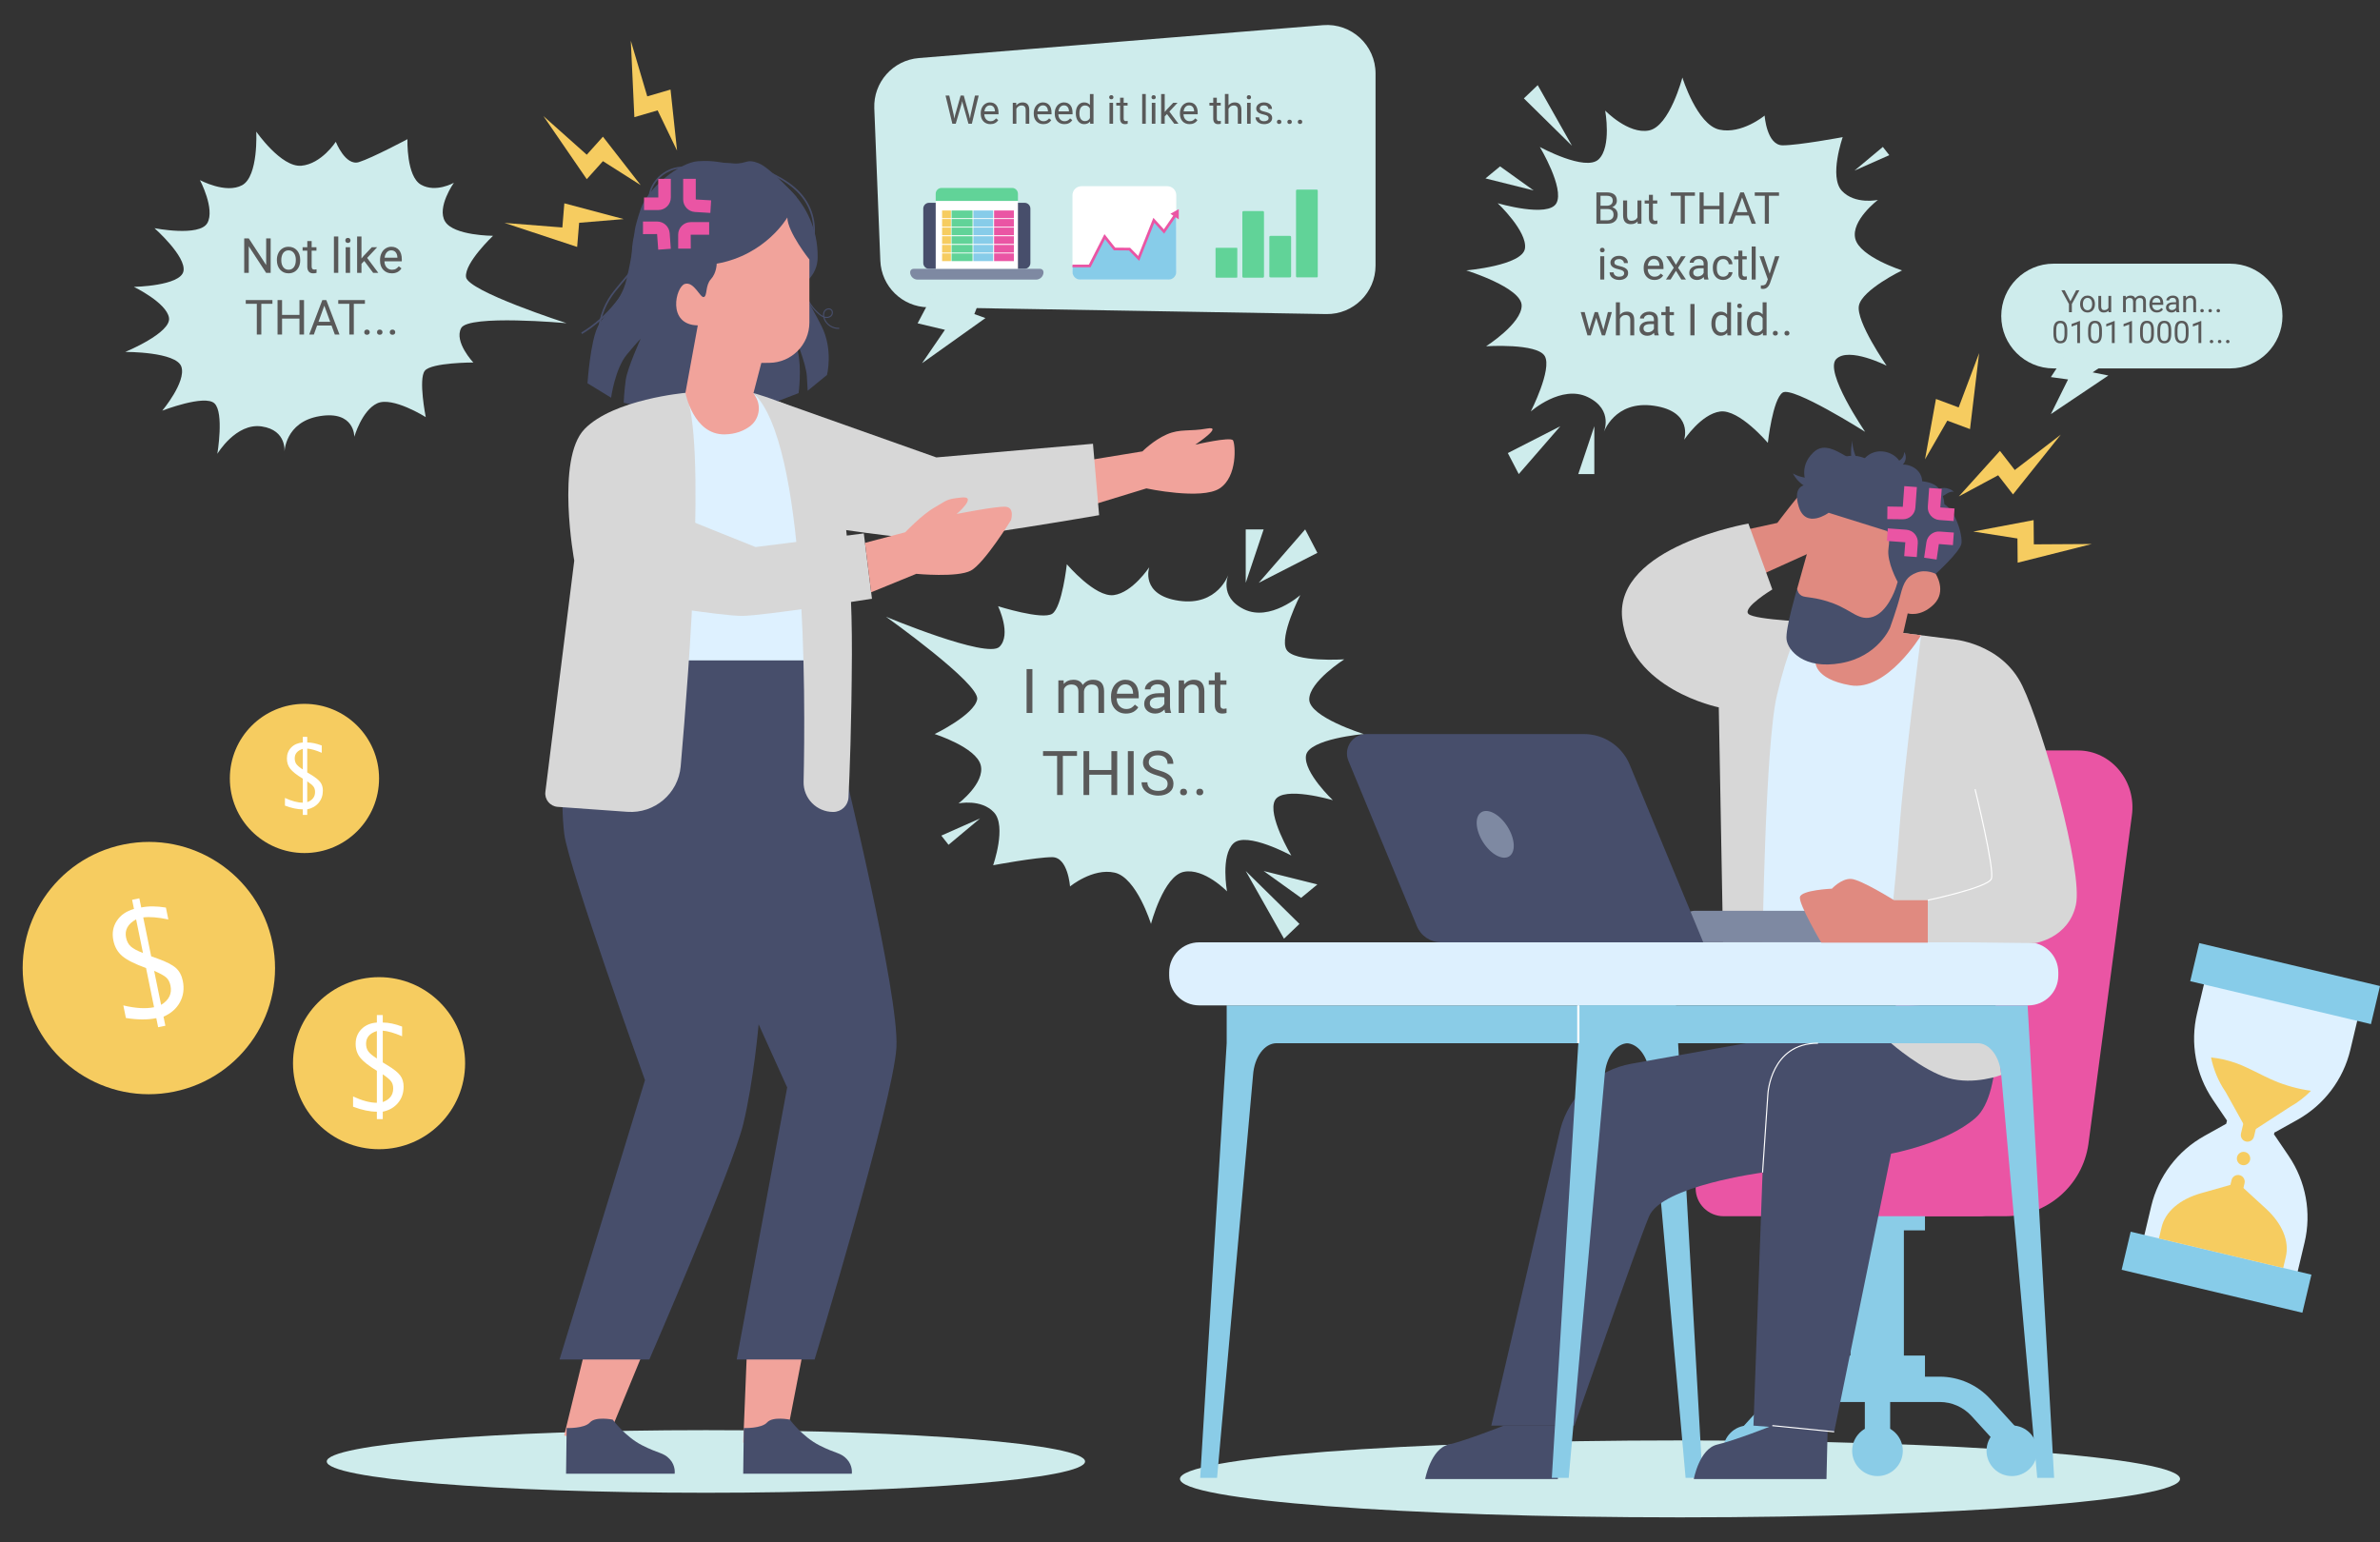 <?xml version="1.0" encoding="UTF-8" standalone="no"?><!DOCTYPE svg PUBLIC "-//W3C//DTD SVG 1.1//EN" "http://www.w3.org/Graphics/SVG/1.1/DTD/svg11.dtd"><svg width="100%" height="100%" viewBox="0 0 1080 700" version="1.1" xmlns="http://www.w3.org/2000/svg" xmlns:xlink="http://www.w3.org/1999/xlink" xml:space="preserve" xmlns:serif="http://www.serif.com/" style="fill-rule:evenodd;clip-rule:evenodd;stroke-miterlimit:10;"><rect x="0" y="0" width="1080" height="700" fill="#333333" stroke="none"/><g id="Layer-1" serif:id="Layer 1"><path d="M834.759,219.393c0,0 -9.482,-3.583 -14,0.655c-4.518,4.235 -14.235,17.269 -14.235,17.269l-18.033,3.941l6.966,21.304l30.42,-13.741l8.365,-22.862l0.517,-6.566Z" style="fill:#e08a80;fill-rule:nonzero;"/><path d="M909.94,551.986l-62.62,0l28.596,-211.384l67.021,-0c15.101,-0 26.677,14.023 24.455,29.628l-19.714,149.011c-2.674,18.788 -18.759,32.745 -37.738,32.745" style="fill:#ea55a4;fill-rule:nonzero;"/><path d="M904.991,337.696l3.137,89.983l-126.231,0l-1.945,-106.648c0,-0 -40.509,-8.102 -43.846,-40.512c-3.337,-32.408 57.284,-42.894 57.284,-42.894l10.863,29.897c0,-0 -13.632,8.233 -10.863,11.092c2.768,2.86 31.584,3.812 31.584,3.812l60.498,7.627l19.519,47.643Z" style="fill:#d7d7d7;fill-rule:nonzero;"/><path d="M871.767,288.325c-0,-0 -7.93,60.826 -9.837,87.993c-1.908,27.166 -5.005,51.71 -5.005,51.71l-57.109,-0c0,-0 1.181,-89.777 6.5,-112.385c5.316,-22.611 9.179,-27.318 9.179,-27.318l56.272,-0Z" style="fill:#ddf0fe;fill-rule:nonzero;"/><path d="M877.745,223.061c1.236,-1.052 2.86,-1.636 4.479,-1.61c1.621,0.023 3.225,0.655 4.429,1.744c-0.992,-0.183 -2.004,0.161 -2.888,0.644c-0.884,0.483 -1.682,1.109 -2.579,1.561c-0.898,0.455 -1.948,0.729 -2.911,0.446c-0.967,-0.283 -1.768,-1.264 -1.582,-2.25" style="fill:#474f6b;fill-rule:nonzero;"/><path d="M870.715,214.161c-1.693,-2.162 -4.487,-3.314 -7.232,-3.337c1.493,-1.501 1.787,-3.983 0.586,-5.725c0.006,1.682 -0.766,3.146 -2.244,3.949c-2.683,-3.737 -8.07,-5.241 -12.299,-3.434c-4.23,1.807 -6.866,6.743 -6.017,11.261l0.017,1.241c0.618,4.278 4.372,7.629 8.533,8.793c4.161,1.167 8.63,0.486 12.76,-0.775c2.568,-0.78 5.247,-1.936 6.608,-4.249c1.393,-2.368 0.981,-5.562 -0.712,-7.724" style="fill:#474f6b;fill-rule:nonzero;"/><path d="M492.38,663.286c-0,7.847 -77.032,14.209 -172.054,14.209c-95.022,0 -172.051,-6.362 -172.051,-14.209c0,-7.847 77.029,-14.21 172.051,-14.21c95.022,0 172.054,6.363 172.054,14.21" style="fill:#ceecec;fill-rule:nonzero;"/><path d="M339.04,610.897l-1.787,43.829l19.131,0l8.819,-45.396l-26.163,1.567Z" style="fill:#f1a39b;fill-rule:nonzero;"/><path d="M337.523,648.114c-0,-0 8.03,0.314 10.58,-2.545c2.554,-2.86 10.309,-1.273 10.309,-1.273c0,0 5.651,7.707 13.335,11.639c7.686,3.932 9.651,3.217 12.51,6.256c2.86,3.037 2.274,6.655 2.274,6.655l-49.277,-0l0.269,-20.732Z" style="fill:#474e6b;fill-rule:nonzero;"/><path d="M266.411,608.906l-10.406,42.614l18.753,3.78l17.613,-42.762l-25.96,-3.632Z" style="fill:#f1a39b;fill-rule:nonzero;"/><path d="M257.137,648.114c-0,-0 8.03,0.314 10.583,-2.545c2.551,-2.86 10.306,-1.273 10.306,-1.273c0,0 5.651,7.707 13.335,11.639c7.686,3.932 9.651,3.217 12.51,6.256c2.86,3.037 2.274,6.655 2.274,6.655l-49.277,-0l0.269,-20.732Z" style="fill:#474e6b;fill-rule:nonzero;"/><path d="M256.079,337.696c-0,0 -1.999,25.677 -0,40.964c1.998,15.29 36.605,111.565 36.605,111.565l-38.773,126.78l40.744,-0c-0,-0 37.832,-87.018 42.599,-106.763c4.764,-19.746 7,-45.365 7,-45.365l12.954,28.682l-22.908,123.446l35.353,-0c0,-0 35.694,-117.249 37.124,-141.556c1.429,-24.307 -24.785,-130.589 -24.785,-130.589l-5.905,-50.853l-83.403,5.72l-36.605,37.969Z" style="fill:#474e6b;fill-rule:nonzero;"/><path d="M492.167,209.15l26.252,-4.29c-0,0 5.004,-5.073 11.08,-7.721c6.077,-2.645 10.367,-1.215 18.23,-2.645c7.864,-1.43 -5.361,7.327 -5.361,7.327c-0,-0 16.085,-3.752 17.157,-1.965c1.073,1.787 2.145,16.443 -6.076,21.804c-8.222,5.362 -33.243,0 -33.243,0l-28.039,8.579l0,-21.089Z" style="fill:#f1a39b;fill-rule:nonzero;"/><path d="M352.925,182.074l71.962,25.525l71.081,-6.194l2.791,32.408c0,0 -63.386,10.961 -75.779,10.961c-12.391,0 -49.909,-5.759 -49.909,-5.759l-20.146,-56.941Z" style="fill:#d7d7d7;fill-rule:nonzero;"/><path d="M365.338,132.984c1.158,3.626 3.337,6.917 6.223,9.399c0.777,0.669 1.63,1.293 2.616,1.564c0.99,0.275 2.142,0.141 2.888,-0.563c0.747,-0.701 0.901,-2.03 0.169,-2.748c-0.823,-0.809 -2.348,-0.449 -3.005,0.503c-0.661,0.95 -0.612,2.239 -0.249,3.337c0.929,2.791 3.892,4.759 6.823,4.536" style="fill:none;fill-rule:nonzero;stroke:#474e6b;stroke-width:0.5px;"/><path d="M287.996,105.706c0,-0 -1.026,10.26 -3.706,21.198c-2.682,10.935 -9.293,14.123 -12.868,21.018c-3.574,6.894 -4.827,26.019 -4.827,26.019l10.701,6.552c-0,-0 1.81,-13.166 7.172,-19.6c5.361,-6.434 6.256,-7.149 6.256,-7.149c0,0 -6.076,13.406 -6.791,18.768c-0.715,5.361 -0.915,10.257 -0.915,10.257c-0,0 6.991,1.896 18.25,2.431c11.261,0.537 51.658,-3.126 51.658,-3.126l9.466,-3.669c-0,0 1.527,-11.186 -0.398,-19.173l-1.924,-7.99c-0,-0 5.719,13.226 6.076,19.66l0.358,6.434l8.756,-7.149c-0,-0 2.977,-11.467 -2.502,-22.265c-5.476,-10.798 -7.73,-13.197 -8.511,-18.342c-0.783,-5.147 -2.945,-40.311 -2.945,-40.311c0,-0 -11.598,-13.08 -17.14,-15.231c-5.539,-2.15 -4.979,0.338 -11.23,0.198c-6.248,-0.143 -8.013,-1.613 -16.234,-1.075c-8.221,0.534 -22.757,12.096 -25.974,21.747c-3.217,9.651 -2.728,10.798 -2.728,10.798" style="fill:#474e6b;fill-rule:nonzero;"/><path d="M989.263,671.197c-0,9.646 -101.59,17.464 -226.909,17.464c-125.316,-0 -226.907,-7.818 -226.907,-17.464c0,-9.645 101.591,-17.463 226.907,-17.463c125.319,-0 226.909,7.818 226.909,17.463" style="fill:#ceecec;fill-rule:nonzero;"/><rect x="830.421" y="547.224" width="43.097" height="11.175" style="fill:#8acce7;"/><rect x="830.421" y="615.225" width="43.097" height="11.172" style="fill:#8acce7;"/><rect x="839.681" y="550.739" width="24.261" height="70.072" style="fill:#8acce7;"/><path d="M912.495,662.297l-17.812,-19.591c-3.704,-4.072 -8.988,-6.411 -14.499,-6.411l-54.835,-0c-5.508,-0 -10.792,2.339 -14.496,6.411l-15.427,16.972l-8.505,-7.73l15.428,-16.968c5.876,-6.469 14.261,-10.175 23,-10.175l54.835,0c8.742,0 17.127,3.706 23.003,10.175l17.812,19.588l-8.504,7.729Z" style="fill:#8acce7;fill-rule:nonzero;"/><rect x="846.224" y="620.81" width="11.493" height="36.554" style="fill:#8acce7;"/><path d="M804.881,658.432c0,6.349 -5.144,11.493 -11.492,11.493c-6.346,-0 -11.493,-5.144 -11.493,-11.493c-0,-6.348 5.147,-11.492 11.493,-11.492c6.348,-0 11.492,5.144 11.492,11.492" style="fill:#8acce7;fill-rule:nonzero;"/><path d="M863.463,658.432c-0,6.349 -5.144,11.493 -11.493,11.493c-6.348,-0 -11.493,-5.144 -11.493,-11.493c0,-6.348 5.145,-11.492 11.493,-11.492c6.349,-0 11.493,5.144 11.493,11.492" style="fill:#8acce7;fill-rule:nonzero;"/><path d="M924.436,658.432c-0,6.349 -5.145,11.493 -11.493,11.493c-6.345,-0 -11.49,-5.144 -11.49,-11.493c0,-6.348 5.145,-11.492 11.49,-11.492c6.348,-0 11.493,5.144 11.493,11.492" style="fill:#8acce7;fill-rule:nonzero;"/><path d="M842.676,526.576l-60.523,0c-7.015,0 -12.703,5.688 -12.703,12.706c0,7.014 5.688,12.705 12.703,12.705l60.523,-0c7.018,-0 12.705,-5.691 12.705,-12.705c0,-7.018 -5.687,-12.706 -12.705,-12.706" style="fill:#ea55a4;fill-rule:nonzero;"/><path d="M898.2,526.576l-60.521,0c-7.017,0 -12.705,5.688 -12.705,12.706c-0,7.014 5.688,12.705 12.705,12.705l60.521,-0c7.017,-0 12.702,-5.691 12.702,-12.705c-0,-7.018 -5.685,-12.706 -12.702,-12.706" style="fill:#ea55a4;fill-rule:nonzero;"/><path d="M682.363,647.024c-0,0 -16.889,6.709 -25.005,8.599c-8.115,1.89 -10.634,15.654 -10.634,15.654l60.211,-0l0.564,-24.253l-25.136,0Z" style="fill:#474e6b;fill-rule:nonzero;"/><path d="M760.531,456.293l-203.884,-0l0,17.166l-12.027,197.272l7.663,0l16.331,-182.842c0.59,-8.207 5.202,-14.43 10.695,-14.43l158.557,0c5.496,0 10.108,6.223 10.694,14.43l16.332,182.842l7.666,0l-12.027,-214.438Z" style="fill:#8acce7;fill-rule:nonzero;"/><path d="M799.816,462.022l-0,10.091l-59.574,10.672c-15.596,2.791 -28.156,14.381 -32.193,29.703l-31.33,134.536l37.706,-0c0,-0 28.093,-81.07 33.872,-94.951c5.78,-13.877 51.519,-19.908 51.519,-19.908l-4.135,114.859l36.634,2.799l25.828,-126.237c0,0 24.907,-4.529 38.305,-16.205c13.4,-11.673 8.856,-53.941 8.856,-53.941l-105.488,8.582Z" style="fill:#474e6b;fill-rule:nonzero;"/><path d="M858.116,473.46c0,0 14.298,12.474 25.974,15.811c11.679,3.337 24.038,-1.384 24.038,-1.384l-2.351,-20.541l-47.661,6.114Z" style="fill:#d7d7d7;fill-rule:nonzero;"/><path d="M920.432,456.293l-376.295,-0c-7.504,-0 -13.589,-6.082 -13.589,-13.586l0,-1.438c0,-7.504 6.085,-13.589 13.589,-13.589l376.295,-0c7.506,-0 13.588,6.085 13.588,13.589l0,1.438c0,7.504 -6.082,13.586 -13.588,13.586" style="fill:#ddf0fe;fill-rule:nonzero;"/><path d="M920.097,456.293l-203.883,-0l-0,17.166l-12.028,197.272l7.664,0l16.331,-182.842c0.589,-8.207 5.202,-14.43 10.695,-14.43l158.556,0c5.496,0 10.109,6.223 10.695,14.43l16.331,182.842l7.667,0l-12.028,-214.438Z" style="fill:#8acce7;fill-rule:nonzero;"/><path d="M716.213,473.46l-0,-17.166" style="fill:none;fill-rule:nonzero;stroke:#fff;stroke-width:1px;"/><path d="M843.39,413.356l-74.15,-0c-3.752,-0 -6.794,3.039 -6.794,6.794l-0,0.718c-0,3.752 3.042,6.794 6.794,6.794l74.15,0c3.751,0 6.791,-3.042 6.791,-6.794l0,-0.718c0,-3.755 -3.04,-6.794 -6.791,-6.794" style="fill:#7e89a2;fill-rule:nonzero;"/><path d="M718.719,333.15l-98.687,-0c-6.274,-0 -10.535,6.374 -8.136,12.173l31.07,75.039c1.833,4.43 6.157,7.318 10.952,7.318l118.991,-0l-33.383,-80.624c-3.483,-8.418 -11.696,-13.906 -20.807,-13.906" style="fill:#474e6b;fill-rule:nonzero;"/><path d="M684.058,375.155c3.492,5.527 3.838,11.578 0.772,13.517c-3.065,1.936 -8.384,-0.975 -11.876,-6.503c-3.491,-5.527 -3.837,-11.581 -0.772,-13.517c3.066,-1.936 8.384,0.975 11.876,6.503" style="fill:#7e89a2;fill-rule:nonzero;"/><path d="M311.032,178.299l30.884,0.109l22.765,18.733l6.351,102.585l-78.35,0l18.35,-121.427Z" style="fill:#def1ff;fill-rule:nonzero;"/><path d="M311.032,178.299c0,-0 -32.653,2.874 -45.799,16.454c-13.143,13.58 -4.647,59.697 -4.647,59.697l-13.105,104.956c-0.429,3.44 2.116,6.537 5.576,6.783l31.616,2.256c12.353,0.881 23.131,-8.293 24.209,-20.632c4.015,-45.936 11.71,-148.839 2.15,-169.514" style="fill:#d7d7d7;fill-rule:nonzero;"/><path d="M341.915,178.406c0,0 33.12,8.842 36.269,22.666c3.148,13.82 8.604,49.917 8.39,95.836c-0.152,32.342 -1.035,54.641 -1.544,65.002c-0.183,3.703 -3.235,6.594 -6.943,6.594c-7.536,0 -13.598,-6.18 -13.429,-13.712c0.895,-39.788 1.287,-153.866 -22.743,-176.386" style="fill:#d7d7d7;fill-rule:nonzero;"/><path d="M356.825,131.053l-70.149,-0l0,-14.833c0,-23.297 18.885,-42.179 42.179,-42.179c23.295,-0 42.179,18.882 42.179,42.179l0,0.623c0,7.847 -6.362,14.21 -14.209,14.21" style="fill:#474e6b;fill-rule:nonzero;"/><path d="M357.272,98.703c-0,0 -9.771,17.038 -32.051,20.97c0,-0 0,4.172 -2.622,7.032c-2.622,2.859 -1.55,7.623 -3.217,8.101c-1.667,0.477 -4.409,-7.149 -8.579,-5.957c-4.169,1.19 -8.341,18.588 5.84,18.825l-5.611,30.623c0,0 3.575,19.083 17.821,18.842c4.993,-0.085 8.679,-1.655 11.341,-3.6c4.252,-3.108 5.385,-8.97 2.694,-13.494l-0.972,-1.639l3.56,-13.694l3.692,-0.041c10.034,-0.108 18.112,-8.275 18.112,-18.312l0,-28.591c0,0 -9.888,-12.393 -10.008,-19.065" style="fill:#f1a39b;fill-rule:nonzero;"/><path d="M290.725,84.023l-17.121,-21.985l-7.343,8.181l-19.663,-17.532l19.663,28.639l7.343,-8.184l17.121,10.881Z" style="fill:#f6cc60;fill-rule:nonzero;"/><path d="M283.017,99.429l-26.932,-7.151l-0.897,10.958l-26.266,-2.071l32.98,10.912l0.901,-10.958l20.214,-1.69Z" style="fill:#f6cc60;fill-rule:nonzero;"/><path d="M307.236,68.355l-2.965,-27.707l-10.555,3.086l-7.47,-25.262l1.619,34.699l10.555,-3.083l8.816,18.267Z" style="fill:#f6cc60;fill-rule:nonzero;"/><path d="M590.043,270.087c-0,-0 -9.606,18.813 -6.28,24.724c3.323,5.911 26.234,4.435 26.234,4.435c0,-0 -15.891,10.106 -15.891,18.17c0,8.064 24.756,15.733 24.756,15.733c-0,0 -25.125,2.159 -26.234,9.806c-1.107,7.649 12.193,20.212 12.193,20.212c0,-0 -22.536,-6.652 -26.231,-0c-3.694,6.648 7.389,25.124 7.389,25.124c0,0 -20.323,-11.087 -26.234,-5.542c-5.913,5.542 -2.956,21.799 -2.956,21.799c-0,-0 -10.346,-10.715 -19.583,-8.868c-9.236,1.848 -14.904,23.646 -14.904,23.646c-0,0 -6.526,-21.058 -16.5,-23.277c-9.977,-2.216 -20.246,6.283 -20.246,6.283c-0,-0 -0.912,-13.303 -8.07,-13.303c-7.157,-0 -26.817,3.663 -26.817,3.663c-0,-0 6.225,-17.701 0.38,-23.984c-5.845,-6.279 -16.122,-4.066 -16.122,-4.066c-0,0 12.17,-9.236 10.114,-17.363c-2.053,-8.13 -20.898,-14.13 -20.898,-14.13c0,0 17.87,-8.647 19.283,-15.733c1.409,-7.086 -41.37,-37.51 -41.37,-37.51c-0,0 45.836,19.194 51.472,13.652c5.634,-5.542 -0.62,-18.424 -0.62,-18.424c-0,-0 20.1,6.368 24.578,3.42c4.478,-2.948 6.629,-22.488 6.629,-22.488c-0,0 12.816,15.159 21.315,14.021c8.499,-1.139 16.074,-12.634 16.074,-12.634c0,-0 -4.249,12.631 13.486,15.202c17.735,2.573 22.536,-12.088 22.536,-12.088c0,0 -4.801,10.246 7.021,15.965c11.824,5.716 25.496,-6.445 25.496,-6.445" style="fill:#ceecec;fill-rule:nonzero;"/><path d="M571.199,264.513l26.603,-13.598l-5.542,-10.646l-21.061,24.244Z" style="fill:#ceecec;fill-rule:nonzero;"/><path d="M565.288,264.513l8.127,-24.244l-8.127,0l0,24.244Z" style="fill:#ceecec;fill-rule:nonzero;"/><path d="M573.416,395.311l16.997,12.194l7.39,-6.097l-24.387,-6.097Z" style="fill:#ceecec;fill-rule:nonzero;"/><path d="M565.288,395.311l17.367,30.721l7.017,-6.706l-24.384,-24.015Z" style="fill:#ceecec;fill-rule:nonzero;"/><path d="M444.772,371.425l-17.618,7.818l3.274,4.17l14.344,-11.988Z" style="fill:#ceecec;fill-rule:nonzero;"/><path d="M396.739,49.166l2.737,69.153c0.46,11.668 9.951,20.947 21.627,21.147l180.698,3.077c12.308,0.209 22.397,-9.708 22.397,-22.016l-0,-87.166c-0,-12.866 -10.984,-22.991 -23.809,-21.948l-183.435,14.936c-11.764,0.958 -20.681,11.021 -20.215,22.817" style="fill:#ceecec;fill-rule:nonzero;"/><path d="M425.454,129.579l-9.056,17.158l12.393,2.951l-10.383,15.159l28.773,-20.492l-5.047,-1.81l5.047,-12.966l-21.727,0Z" style="fill:#ceecec;fill-rule:nonzero;"/><path d="M529.698,84.51l-38.953,0c-2.254,0 -4.078,1.827 -4.078,4.078l-0,34.235c-0,2.253 1.824,4.081 4.078,4.081l38.953,-0c2.254,-0 4.078,-1.828 4.078,-4.081l-0,-34.235c-0,-2.251 -1.824,-4.078 -4.078,-4.078" style="fill:#fff;fill-rule:nonzero;"/><path d="M486.666,120.702l7.824,0l6.8,-13.32l4.455,5.619l6.812,0.054l4.166,4.221l6.866,-17.277l4.618,5.064l5.528,-8.05l0.037,26.363c0.003,1.947 -1.575,3.526 -3.52,3.526l-40.066,-0c-1.944,-0 -3.52,-1.576 -3.52,-3.521l0,-2.679Z" style="fill:#87cce9;fill-rule:nonzero;"/><path d="M494.866,121.316l-8.201,0l-0,-1.229l7.449,-0l7.063,-13.835l4.87,6.137l6.769,0.054l3.683,3.732l6.883,-17.318l4.756,5.219l5.09,-7.41l1.012,0.695l-5.965,8.691l-4.478,-4.913l-6.852,17.24l-4.647,-4.712l-6.848,-0.055l-4.047,-5.098l-6.537,12.802Z" style="fill:#ea55a4;fill-rule:nonzero;"/><path d="M531.118,97.014l3.789,2.554l0,-4.662l-3.789,2.108Z" style="fill:#ea55a4;fill-rule:nonzero;"/><path d="M588.118,105.968c-0,-6.402 0.005,-12.808 -0.012,-19.211c0,-0.523 0.097,-0.706 0.672,-0.697c2.868,0.031 5.739,0.023 8.607,0.003c0.461,-0.003 0.598,0.111 0.598,0.586c-0.014,12.891 -0.014,25.779 0,38.67c0,0.492 -0.169,0.575 -0.612,0.572c-2.868,-0.017 -5.739,-0.023 -8.607,0.003c-0.518,0.006 -0.658,-0.132 -0.658,-0.655c0.017,-6.423 0.012,-12.845 0.012,-19.271" style="fill:#61d398;fill-rule:nonzero;"/><path d="M551.602,119.233c-0,-2.173 0.008,-4.347 -0.012,-6.52c-0.002,-0.214 0.158,-0.263 0.698,-0.26c2.848,0.008 5.696,0.008 8.548,-0c0.477,-0 0.631,0.043 0.631,0.234c-0.014,4.364 -0.014,8.728 0,13.092c0.003,0.2 -0.154,0.248 -0.666,0.248c-2.825,-0.008 -5.656,-0.011 -8.484,0c-0.564,0.003 -0.729,-0.051 -0.727,-0.271c0.02,-2.174 0.012,-4.35 0.012,-6.523" style="fill:#61d398;fill-rule:nonzero;"/><path d="M563.769,110.861c-0,-4.784 0.011,-9.569 -0.014,-14.353c-0.003,-0.586 0.171,-0.723 0.732,-0.717c2.808,0.025 5.616,0.025 8.424,-0c0.518,-0.003 0.663,0.14 0.663,0.66c-0.014,9.631 -0.017,19.26 0.003,28.891c0,0.56 -0.16,0.692 -0.7,0.686c-2.808,-0.029 -5.617,-0.029 -8.425,0c-0.549,0.006 -0.697,-0.137 -0.695,-0.692c0.02,-4.824 0.012,-9.651 0.012,-14.475" style="fill:#61d398;fill-rule:nonzero;"/><path d="M576.017,116.48c0,-2.932 0.012,-5.866 -0.011,-8.797c-0.003,-0.503 0.151,-0.629 0.637,-0.626c2.849,0.02 5.697,0.026 8.548,0c0.566,-0.006 0.695,0.189 0.695,0.721c-0.018,5.802 -0.018,11.604 -0,17.406c-0,0.532 -0.132,0.724 -0.695,0.718c-2.851,-0.026 -5.699,-0.02 -8.55,-0c-0.484,0.003 -0.638,-0.123 -0.635,-0.626c0.023,-2.931 0.011,-5.865 0.011,-8.796" style="fill:#61d398;fill-rule:nonzero;"/><path d="M804.253,647.024c0,0 -16.889,6.709 -25.004,8.599c-8.116,1.89 -10.635,15.654 -10.635,15.654l60.212,-0l0.563,-24.253l-25.136,0Z" style="fill:#474e6b;fill-rule:nonzero;"/><path d="M832.314,649.823l-28.061,-2.8" style="fill:none;fill-rule:nonzero;stroke:#fff;stroke-width:0.5px;"/><path d="M799.816,532.164l2.419,-35.625c0,0 1.155,-23.079 22.74,-23.079" style="fill:none;fill-rule:nonzero;stroke:#fff;stroke-width:0.5px;"/><path d="M1011.97,167.208l-80.069,-0c-13.129,-0 -23.772,-10.643 -23.772,-23.772c-0,-13.125 10.643,-23.769 23.772,-23.769l80.069,0c13.128,0 23.771,10.644 23.771,23.769c0,13.129 -10.643,23.772 -23.771,23.772" style="fill:#ceecec;fill-rule:nonzero;"/><path d="M938.619,158.987l-7.972,12.153l7.795,1.072l-7.795,15.728l26.094,-17.515l-7.149,-1.43l10.575,-7.149l-21.548,-2.859Z" style="fill:#ceecec;fill-rule:nonzero;"/><path d="M694.629,186.768c-0,0 9.757,-19.107 6.378,-25.113c-3.375,-6.006 -26.643,-4.504 -26.643,-4.504c-0,-0 16.136,-10.264 16.136,-18.455c0,-8.189 -25.142,-15.981 -25.142,-15.981c0,-0 25.519,-2.192 26.644,-9.959c1.125,-7.767 -12.385,-20.528 -12.385,-20.528c0,0 22.892,6.755 26.644,0c3.755,-6.754 -7.504,-25.518 -7.504,-25.518c-0,0 20.641,11.26 26.643,5.63c6.006,-5.63 3.003,-22.143 3.003,-22.143c0,0 10.507,10.884 19.889,9.009c9.381,-1.877 15.141,-24.02 15.141,-24.02c-0,0 6.628,21.393 16.759,23.644c10.134,2.251 20.563,-6.379 20.563,-6.379c0,0 0.924,13.51 8.195,13.51c7.27,0 27.24,-3.719 27.24,-3.719c0,-0 -6.324,17.978 -0.389,24.357c5.938,6.382 16.376,4.128 16.376,4.128c0,-0 -12.361,9.382 -10.273,17.638c2.085,8.256 21.225,14.35 21.225,14.35c-0,-0 -18.148,8.785 -19.584,15.981c-1.433,7.199 12.569,27.282 12.569,27.282c0,-0 -17.106,-8.678 -22.83,-3.052c-5.723,5.63 13.085,33.058 13.085,33.058c0,0 -32.869,-20.809 -37.419,-17.816c-4.55,2.993 -6.732,22.84 -6.732,22.84c-0,-0 -13.017,-15.398 -21.65,-14.24c-8.632,1.158 -16.324,12.832 -16.324,12.832c-0,0 4.313,-12.829 -13.698,-15.442c-18.015,-2.611 -22.892,12.277 -22.892,12.277c0,0 4.877,-10.406 -7.131,-16.214c-12.008,-5.805 -25.894,6.547 -25.894,6.547" style="fill:#ceecec;fill-rule:nonzero;"/><path d="M708.046,193.443l-23.826,12.179l4.964,9.534l18.862,-21.713Z" style="fill:#ceecec;fill-rule:nonzero;"/><path d="M723.476,193.443l-7.281,21.713l7.281,0l-0,-21.713Z" style="fill:#ceecec;fill-rule:nonzero;"/><path d="M695.926,86.43l-15.222,-10.92l-6.62,5.459l21.842,5.461Z" style="fill:#ceecec;fill-rule:nonzero;"/><path d="M713.341,66.161l-15.554,-27.515l-6.288,6.005l21.842,21.51Z" style="fill:#ceecec;fill-rule:nonzero;"/><path d="M841.548,77.418l15.779,-7l-2.931,-3.735l-12.848,10.735Z" style="fill:#ceecec;fill-rule:nonzero;"/><g id="time"><path d="M1032.31,513.918l10.154,-5.656c12.136,-6.763 20.878,-18.31 24.089,-31.831l3.538,-14.901l-69.563,-16.526l-3.543,14.902c-3.211,13.517 -0.6,27.764 7.201,39.262l6.379,9.408l-0.343,1.441l-9.925,5.534c-12.139,6.763 -20.881,18.31 -24.093,31.83l-3.537,14.901l69.563,16.526l3.54,-14.902c3.211,-13.52 0.6,-27.763 -7.201,-39.265l-6.522,-9.617l-0.181,-0.042l0.264,-1.107l0.18,0.043Z" style="fill:#def1ff;fill-rule:nonzero;"/><path d="M997.987,428.028l82.013,19.482l-4.106,17.286l-82.014,-19.482l4.107,-17.286Z" style="fill:#87cce9;"/><path d="M966.867,559.018l82.014,19.482l-4.106,17.284l-82.014,-19.483l4.106,-17.283Z" style="fill:#87cce9;"/><path d="M1013.56,537.369l-14.732,4.163c-9.726,2.748 -16.263,8.384 -17.947,15.471l-1.201,5.058l56.385,13.395l1.201,-5.059c1.685,-7.083 -1.621,-15.062 -9.068,-21.887l-11.535,-10.572l-3.18,-0.652l0.077,0.083Z" style="fill:#f6cc60;fill-rule:nonzero;"/><path d="M1031.81,490.397c-5.739,-2.45 -11.13,-5.705 -16.989,-7.846c-3.7,-1.353 -7.572,-2.222 -11.49,-2.637c1.121,5.476 3.275,10.746 6.466,15.453l0.312,0.509l9.259,16.64l3.197,0.592l16.603,-10.763c3.537,-1.971 6.711,-4.456 9.514,-7.287c-5.797,-0.809 -11.487,-2.362 -16.872,-4.661" style="fill:#f6cc60;fill-rule:nonzero;"/><path d="M1019.17,518.08c-1.63,-0.389 -2.639,-2.024 -2.25,-3.654l1.141,-4.804c0.389,-1.63 2.021,-2.64 3.654,-2.251c1.63,0.386 2.637,2.022 2.251,3.652l-1.144,4.807c-0.386,1.63 -2.022,2.636 -3.652,2.25" style="fill:#f6cc60;fill-rule:nonzero;"/><path d="M1013.74,544.061c-1.63,-0.386 -2.639,-2.024 -2.251,-3.652l1.141,-4.807c0.389,-1.63 2.022,-2.636 3.655,-2.25c1.63,0.386 2.637,2.022 2.25,3.652l-1.143,4.807c-0.384,1.63 -2.022,2.636 -3.652,2.25" style="fill:#f6cc60;fill-rule:nonzero;"/><path d="M1017.38,528.752c-1.627,-0.389 -2.637,-2.025 -2.248,-3.655c0.386,-1.63 2.022,-2.636 3.652,-2.247c1.633,0.386 2.637,2.021 2.25,3.651c-0.386,1.63 -2.024,2.637 -3.654,2.251" style="fill:#f6cc60;fill-rule:nonzero;"/></g><g id="Money"><path d="M172.012,353.3c0,18.699 -15.158,33.857 -33.857,33.857c-18.696,0 -33.855,-15.158 -33.855,-33.857c-0,-18.699 15.159,-33.858 33.855,-33.858c18.699,0 33.857,15.159 33.857,33.858" style="fill:#f6cc60;fill-rule:nonzero;"/><path d="M137.408,369.855l-0,-2.522c-2.407,-0 -5.107,-0.567 -8.101,-1.702l-0,-3.487c3.09,1.436 5.79,2.154 8.101,2.154l-0,-10.89c-2.776,-1.695 -4.673,-3.192 -5.691,-4.491c-1.019,-1.299 -1.528,-2.851 -1.528,-4.655c-0,-2.024 0.659,-3.702 1.979,-5.035c1.319,-1.333 3.066,-2.082 5.24,-2.246l-0,-2.543l2.009,0l0,2.543c1.996,0 4.191,0.458 6.583,1.374l0,3.302c-2.625,-1.135 -4.819,-1.77 -6.583,-1.907l0,10.808c0.739,0.451 1.292,0.786 1.661,1.004c2.092,1.272 3.521,2.42 4.287,3.446c0.765,1.025 1.148,2.297 1.148,3.814c0,2.16 -0.636,4.003 -1.907,5.527c-1.272,1.524 -3.001,2.519 -5.189,2.984l0,2.522l-2.009,0Zm2.009,-5.803c2.366,-0.848 3.548,-2.386 3.548,-4.615c0,-0.97 -0.225,-1.767 -0.677,-2.389c-0.451,-0.622 -1.408,-1.439 -2.871,-2.45l0,9.454Zm-2.009,-14.827l-0,-9.352c-2.448,0.766 -3.671,2.201 -3.671,4.307c-0,1.039 0.253,1.91 0.758,2.614c0.506,0.704 1.477,1.515 2.913,2.431Z" style="fill:#fff;fill-rule:nonzero;"/></g><g id="Money1" serif:id="Money"><path d="M123.645,427.901c6.328,30.978 -13.655,61.224 -44.633,67.552c-30.981,6.328 -61.224,-13.655 -67.552,-44.633c-6.328,-30.98 13.652,-61.224 44.632,-67.552c30.981,-6.328 61.224,13.655 67.553,44.633" style="fill:#f6cc60;fill-rule:nonzero;"/><path d="M71.763,466.207l-0.841,-4.119c-3.929,0.803 -8.528,0.777 -13.796,-0.077l-1.163,-5.693c5.525,1.314 10.173,1.585 13.946,0.814l-3.632,-17.782c-5.098,-1.843 -8.695,-3.654 -10.791,-5.435c-2.097,-1.782 -3.446,-4.146 -4.048,-7.093c-0.675,-3.304 -0.158,-6.264 1.552,-8.881c1.71,-2.617 4.312,-4.422 7.807,-5.415l-0.848,-4.152l3.282,-0.671l0.848,4.153c3.259,-0.666 6.995,-0.65 11.208,0.047l1.101,5.392c-4.665,-0.977 -8.46,-1.284 -11.386,-0.918l3.606,17.648c1.356,0.49 2.372,0.852 3.047,1.087c3.84,1.378 6.556,2.777 8.149,4.196c1.592,1.419 2.641,3.367 3.148,5.845c0.72,3.528 0.297,6.748 -1.271,9.662c-1.568,2.913 -4.06,5.114 -7.477,6.603l0.841,4.119l-3.282,0.67Zm1.346,-10.147c3.58,-2.173 4.998,-5.079 4.254,-8.718c-0.323,-1.586 -0.958,-2.811 -1.902,-3.676c-0.944,-0.865 -2.779,-1.88 -5.506,-3.044l3.154,15.438Zm-8.228,-23.542l-3.119,-15.27c-3.741,2.066 -5.26,4.819 -4.558,8.257c0.346,1.697 1.05,3.036 2.111,4.017c1.061,0.981 2.916,1.98 5.566,2.996Z" style="fill:#fff;fill-rule:nonzero;"/></g><g id="Money2" serif:id="Money"><path d="M211.055,482.529c0,21.564 -17.48,39.045 -39.045,39.045c-21.561,0 -39.045,-17.481 -39.045,-39.045c0,-21.564 17.484,-39.045 39.045,-39.045c21.565,0 39.045,17.481 39.045,39.045" style="fill:#f6cc60;fill-rule:nonzero;"/><path d="M171.012,507.908l0,-3.363c-3.208,-0 -6.808,-0.757 -10.8,-2.27l-0,-4.648c4.119,1.914 7.72,2.871 10.8,2.871l0,-14.52c-3.7,-2.26 -6.23,-4.256 -7.588,-5.988c-1.358,-1.732 -2.037,-3.801 -2.037,-6.207c0,-2.698 0.88,-4.935 2.639,-6.713c1.759,-1.777 4.088,-2.775 6.986,-2.994l0,-3.39l2.68,-0l-0,3.39c2.661,0 5.587,0.611 8.777,1.832l0,4.403c-3.5,-1.514 -6.425,-2.361 -8.777,-2.543l-0,14.41c0.984,0.601 1.723,1.048 2.215,1.34c2.789,1.695 4.694,3.226 5.715,4.593c1.021,1.367 1.531,3.063 1.531,5.086c-0,2.88 -0.848,5.337 -2.543,7.369c-1.695,2.033 -4.001,3.359 -6.918,3.979l-0,3.363l-2.68,0Zm2.68,-7.738c3.154,-1.13 4.73,-3.181 4.73,-6.152c0,-1.295 -0.3,-2.357 -0.902,-3.186c-0.601,-0.829 -1.877,-1.919 -3.828,-3.268l-0,12.606Zm-2.68,-19.77l0,-12.468c-3.263,1.02 -4.894,2.934 -4.894,5.742c-0,1.385 0.337,2.547 1.011,3.486c0.675,0.939 1.969,2.019 3.883,3.24Z" style="fill:#fff;fill-rule:nonzero;"/></g><path d="M290.633,105.063c2.17,5.525 -0.046,11.862 -3.403,16.758c-3.358,4.898 -7.821,8.987 -10.921,14.052c-3.812,6.228 -5.359,13.809 -4.295,21.032" style="fill:none;fill-rule:nonzero;stroke:#474e6b;stroke-width:0.75px;"/><path d="M311.367,76.085c-7.051,-0.761 -14.298,4.092 -16.276,10.903c-0.721,2.474 -0.804,5.085 -1.301,7.613c-0.501,2.528 -1.525,5.116 -3.609,6.628" style="fill:none;fill-rule:nonzero;stroke:#474e6b;stroke-width:0.75px;"/><path d="M341.731,75.162c8.734,3.569 17.953,7.515 23.337,15.262c4.07,5.859 5.405,13.537 3.549,20.423" style="fill:none;fill-rule:nonzero;stroke:#474e6b;stroke-width:0.75px;"/><path d="M289.627,119.777c-4.675,12.997 -13.9,24.307 -25.69,31.499" style="fill:none;fill-rule:nonzero;stroke:#474e6b;stroke-width:0.75px;"/><path d="M298.696,113.323l-0.523,-7.098l-6.394,0.037l-0,-5.719l6.434,-0c2.957,-0 5.444,2.311 5.665,5.259l0.52,7.103l-5.702,0.418Z" style="fill:#ea55a4;fill-rule:nonzero;"/><path d="M298.728,95.33l-6.474,-0l0,-5.719l6.474,-0l-0.04,-8.459l5.72,0l-0,8.502c-0,3.128 -2.548,5.676 -5.68,5.676" style="fill:#ea55a4;fill-rule:nonzero;"/><path d="M322.342,96.637l-7.006,-0.432c-2.988,-0.186 -5.327,-2.677 -5.327,-5.671l-0,-9.382l5.719,0l0,9.382l6.966,0.395l-0.352,5.708Z" style="fill:#ea55a4;fill-rule:nonzero;"/><path d="M313.463,112.845l-5.719,-0l0,-6.354c0,-3.131 2.548,-5.679 5.679,-5.679l8.382,-0l-0,5.719l-8.382,-0l0.04,6.314Z" style="fill:#ea55a4;fill-rule:nonzero;"/><path d="M286.675,225.736l56.174,22.542l49.131,-6.182l3.703,29.637c0,-0 -49.276,7.787 -58.993,7.787c-9.717,-0 -47.063,-6.12 -47.063,-6.12l-2.952,-47.664Z" style="fill:#d7d7d7;fill-rule:nonzero;"/><path d="M392.514,246.376l18.25,-4.798c0,-0 7.544,-7.987 13.366,-11.29c5.822,-3.303 5.01,-3.769 12.325,-4.507c7.312,-0.735 -2.339,7.487 -2.339,7.487c-0,-0 17.795,-3.543 22.133,-3.286c4.338,0.258 2.531,6.074 2.531,6.074c-0,-0 -12.154,19.66 -18.23,22.911c-6.077,3.254 -24.75,1.467 -24.75,1.467l-20.484,8.367l-2.802,-22.425Z" style="fill:#f1a39b;fill-rule:nonzero;"/><path d="M464.935,122.002l-43.34,-0c-1.455,-0 -2.636,-1.181 -2.636,-2.637l-0,-24.687c-0,-1.455 1.181,-2.636 2.636,-2.636l43.34,-0c1.456,-0 2.637,1.181 2.637,2.636l-0,24.687c-0,1.456 -1.181,2.637 -2.637,2.637" style="fill:#474e6b;fill-rule:nonzero;"/><path d="M470.153,126.903l-53.774,-0c-1.868,-0 -3.378,-1.513 -3.378,-3.377c0,-0.844 0.681,-1.525 1.525,-1.525l57.48,0c0.841,0 1.525,0.681 1.525,1.525c-0,1.864 -1.513,3.377 -3.378,3.377" style="fill:#7e89a2;fill-rule:nonzero;"/><rect x="424.604" y="91.192" width="37.321" height="30.809" style="fill:#fff;"/><path d="M459.269,85.293l-32.007,0c-1.467,0 -2.657,1.19 -2.657,2.657l0,3.243l37.321,-0l-0,-3.243c-0,-1.467 -1.19,-2.657 -2.657,-2.657" style="fill:#61d398;fill-rule:nonzero;"/><rect x="427.507" y="95.533" width="3.992" height="3.492" style="fill:#f6cc60;"/><rect x="427.507" y="99.408" width="3.992" height="3.492" style="fill:#f6cc60;"/><rect x="427.507" y="103.28" width="3.992" height="3.492" style="fill:#f6cc60;"/><rect x="427.507" y="107.212" width="3.992" height="3.492" style="fill:#f6cc60;"/><rect x="427.507" y="111.144" width="3.992" height="3.492" style="fill:#f6cc60;"/><rect x="427.507" y="115.016" width="3.992" height="3.492" style="fill:#f6cc60;"/><rect x="451.098" y="95.533" width="8.996" height="3.492" style="fill:#ea55a4;"/><rect x="451.098" y="99.408" width="8.996" height="3.492" style="fill:#ea55a4;"/><rect x="451.098" y="103.28" width="8.996" height="3.492" style="fill:#ea55a4;"/><rect x="451.098" y="107.212" width="8.996" height="3.492" style="fill:#ea55a4;"/><rect x="451.098" y="111.144" width="8.996" height="3.492" style="fill:#ea55a4;"/><rect x="451.098" y="115.016" width="8.996" height="3.492" style="fill:#ea55a4;"/><rect x="441.685" y="95.533" width="8.996" height="3.492" style="fill:#87cce9;"/><rect x="441.685" y="99.408" width="8.996" height="3.492" style="fill:#87cce9;"/><rect x="441.685" y="103.28" width="8.996" height="3.492" style="fill:#87cce9;"/><rect x="441.685" y="107.212" width="8.996" height="3.492" style="fill:#87cce9;"/><rect x="441.685" y="111.144" width="8.996" height="3.492" style="fill:#87cce9;"/><rect x="441.685" y="115.016" width="8.996" height="3.492" style="fill:#87cce9;"/><rect x="431.79" y="95.533" width="9.54" height="3.492" style="fill:#61d398;"/><rect x="431.79" y="99.408" width="9.54" height="3.492" style="fill:#61d398;"/><rect x="431.79" y="103.28" width="9.54" height="3.492" style="fill:#61d398;"/><rect x="431.79" y="107.212" width="9.54" height="3.492" style="fill:#61d398;"/><rect x="431.79" y="111.144" width="9.54" height="3.492" style="fill:#61d398;"/><rect x="431.79" y="115.016" width="9.54" height="3.492" style="fill:#61d398;"/><path d="M98.624,205.961c-0,-0 3.142,-18.722 -1.307,-22.887c-4.452,-4.167 -23.682,3.3 -23.682,3.3c-0,0 10.881,-12.963 8.696,-19.871c-2.182,-6.912 -25.47,-6.785 -25.47,-6.785c0,0 20.945,-8.647 19.827,-15.501c-1.122,-6.857 -15.92,-14.019 -15.92,-14.019c0,-0 21.117,-0.402 22.482,-7.101c1.368,-6.699 -13.134,-19.531 -13.134,-19.531c-0,-0 20.416,3.999 23.984,-2.35c3.564,-6.349 -3.369,-19.48 -3.369,-19.48c0,-0 11.766,6.383 19.182,2.298c7.416,-4.082 6.373,-24.296 6.373,-24.296c0,-0 11.292,16.28 20.441,15.48c9.148,-0.799 15.648,-10.86 15.648,-10.86c0,0 4.381,11.152 10.514,9.214c6.133,-1.938 21.991,-10.394 21.991,-10.394c-0,0 -0.546,16.853 6.164,20.654c6.709,3.8 14.915,-0.878 14.915,-0.878c-0,-0 -7.928,11.206 -3.966,17.617c3.959,6.411 21.731,6.452 21.731,6.452c-0,0 -12.973,12.246 -12.263,18.702c0.71,6.452 45.601,20.948 45.601,20.948c-0,0 -44.473,-4.044 -47.804,2.23c-3.33,6.273 5.516,15.621 5.516,15.621c0,-0 -18.948,-0.017 -21.987,3.722c-3.04,3.735 0.404,21.064 0.404,21.064c0,0 -15.086,-9.525 -22.059,-6.246c-6.974,3.276 -10.353,15.175 -10.353,15.175c0,0 0.223,-11.975 -15.672,-9.378c-15.896,2.593 -16.043,16.458 -16.043,16.458c-0,0 1.344,-10.081 -10.336,-11.783c-11.679,-1.697 -20.104,12.425 -20.104,12.425" style="fill:#ceecec;fill-rule:nonzero;"/><g transform="matrix(1,0,0,1,271.387,178.603)"><g transform="matrix(28,0,0,28,191.972,144.973)"><rect x="0.089" y="-0.711" width="0.094" height="0.711" style="fill:#595959;fill-rule:nonzero;"/></g><g transform="matrix(28,0,0,28,206.971,144.973)"><path d="M0.153,-0.528l0.003,0.058c0.038,-0.045 0.091,-0.068 0.157,-0.068c0.073,-0 0.124,0.028 0.15,0.085c0.018,-0.026 0.041,-0.046 0.069,-0.062c0.028,-0.015 0.061,-0.023 0.1,-0.023c0.116,-0 0.175,0.061 0.177,0.184l-0,0.354l-0.091,0l0,-0.349c0,-0.037 -0.008,-0.066 -0.026,-0.084c-0.017,-0.019 -0.046,-0.028 -0.087,-0.028c-0.033,-0 -0.061,0.01 -0.083,0.03c-0.022,0.02 -0.035,0.047 -0.039,0.08l0,0.351l-0.09,0l-0,-0.346c-0,-0.077 -0.038,-0.115 -0.113,-0.115c-0.059,-0 -0.1,0.025 -0.122,0.075l0,0.386l-0.09,0l-0,-0.528l0.085,-0Z" style="fill:#595959;fill-rule:nonzero;"/></g><g transform="matrix(28,0,0,28,231.512,144.973)"><path d="M0.288,0.01c-0.072,-0 -0.13,-0.024 -0.175,-0.071c-0.045,-0.047 -0.068,-0.11 -0.068,-0.189l0,-0.016c0,-0.053 0.01,-0.099 0.03,-0.14c0.02,-0.042 0.048,-0.074 0.084,-0.097c0.036,-0.023 0.075,-0.035 0.117,-0.035c0.069,-0 0.122,0.023 0.161,0.068c0.038,0.045 0.057,0.11 0.057,0.194l-0,0.038l-0.358,-0c0.001,0.052 0.016,0.094 0.045,0.126c0.03,0.032 0.067,0.048 0.111,0.048c0.032,0 0.059,-0.006 0.082,-0.019c0.022,-0.014 0.041,-0.031 0.058,-0.052l0.055,0.043c-0.044,0.068 -0.111,0.102 -0.199,0.102Zm-0.012,-0.474c-0.036,0 -0.067,0.013 -0.091,0.04c-0.025,0.026 -0.04,0.064 -0.046,0.112l0.264,-0l0,-0.007c-0.002,-0.046 -0.015,-0.082 -0.037,-0.107c-0.022,-0.025 -0.052,-0.038 -0.09,-0.038Z" style="fill:#595959;fill-rule:nonzero;"/></g><g transform="matrix(28,0,0,28,246.346,144.973)"><path d="M0.395,-0c-0.006,-0.01 -0.01,-0.029 -0.013,-0.056c-0.042,0.044 -0.092,0.066 -0.151,0.066c-0.052,-0 -0.094,-0.015 -0.128,-0.044c-0.033,-0.03 -0.05,-0.067 -0.05,-0.112c0,-0.055 0.021,-0.098 0.063,-0.129c0.042,-0.03 0.101,-0.045 0.176,-0.045l0.088,-0l0,-0.042c0,-0.031 -0.009,-0.057 -0.028,-0.075c-0.019,-0.019 -0.047,-0.028 -0.083,-0.028c-0.033,-0 -0.06,0.008 -0.081,0.024c-0.022,0.016 -0.033,0.036 -0.033,0.059l-0.091,0c-0,-0.026 0.009,-0.052 0.028,-0.076c0.019,-0.025 0.044,-0.044 0.076,-0.059c0.032,-0.014 0.068,-0.021 0.106,-0.021c0.061,-0 0.108,0.015 0.143,0.046c0.034,0.03 0.052,0.072 0.054,0.125l-0,0.243c-0,0.049 0.006,0.088 0.018,0.116l0,0.008l-0.094,0Zm-0.15,-0.069c0.028,0 0.055,-0.007 0.08,-0.022c0.026,-0.014 0.044,-0.034 0.055,-0.057l0,-0.108l-0.07,-0c-0.111,-0 -0.166,0.032 -0.166,0.097c-0,0.028 0.009,0.05 0.028,0.066c0.019,0.016 0.043,0.024 0.073,0.024Z" style="fill:#595959;fill-rule:nonzero;"/></g><g transform="matrix(28,0,0,28,261.577,144.973)"><path d="M0.154,-0.528l0.003,0.066c0.04,-0.051 0.093,-0.076 0.158,-0.076c0.112,-0 0.168,0.063 0.169,0.189l-0,0.349l-0.09,-0l-0,-0.35c-0.001,-0.038 -0.009,-0.066 -0.027,-0.084c-0.017,-0.018 -0.043,-0.027 -0.079,-0.027c-0.03,-0 -0.055,0.007 -0.078,0.023c-0.022,0.016 -0.039,0.036 -0.051,0.062l-0,0.376l-0.091,0l0,-0.528l0.086,-0Z" style="fill:#595959;fill-rule:nonzero;"/></g><g transform="matrix(28,0,0,28,277.026,144.973)"><path d="M0.191,-0.656l-0,0.128l0.099,-0l-0,0.07l-0.099,-0l-0,0.327c-0,0.021 0.004,0.037 0.013,0.048c0.009,0.01 0.024,0.016 0.045,0.016c0.01,-0 0.025,-0.002 0.043,-0.006l-0,0.073c-0.024,0.007 -0.047,0.01 -0.069,0.01c-0.041,-0 -0.071,-0.012 -0.092,-0.037c-0.02,-0.024 -0.03,-0.059 -0.03,-0.104l-0,-0.327l-0.097,-0l0,-0.07l0.097,-0l-0,-0.128l0.09,-0Z" style="fill:#595959;fill-rule:nonzero;"/></g><g transform="matrix(28,0,0,28,201.256,182.213)"><path d="M0.574,-0.634l-0.229,0l0,0.634l-0.093,-0l-0,-0.634l-0.228,0l-0,-0.077l0.55,0l-0,0.077Z" style="fill:#595959;fill-rule:nonzero;"/></g><g transform="matrix(28,0,0,28,217.963,182.213)"><path d="M0.629,-0l-0.094,-0l-0,-0.329l-0.359,0l0,0.329l-0.093,-0l-0,-0.711l0.093,0l0,0.306l0.359,-0l-0,-0.306l0.094,0l-0,0.711Z" style="fill:#595959;fill-rule:nonzero;"/></g><g transform="matrix(28,0,0,28,237.924,182.213)"><rect x="0.089" y="-0.711" width="0.094" height="0.711" style="fill:#595959;fill-rule:nonzero;"/></g><g transform="matrix(28,0,0,28,245.539,182.213)"><path d="M0.292,-0.317c-0.08,-0.023 -0.139,-0.051 -0.176,-0.085c-0.036,-0.034 -0.054,-0.075 -0.054,-0.125c-0,-0.056 0.022,-0.102 0.067,-0.139c0.044,-0.036 0.103,-0.055 0.174,-0.055c0.049,0 0.093,0.01 0.131,0.029c0.038,0.018 0.068,0.045 0.089,0.078c0.021,0.033 0.031,0.069 0.031,0.109l-0.094,-0c-0,-0.043 -0.014,-0.077 -0.041,-0.102c-0.027,-0.024 -0.066,-0.037 -0.116,-0.037c-0.046,0 -0.082,0.011 -0.108,0.031c-0.026,0.02 -0.039,0.049 -0.039,0.085c0,0.029 0.013,0.053 0.037,0.073c0.025,0.02 0.067,0.038 0.126,0.055c0.059,0.017 0.105,0.035 0.138,0.055c0.034,0.02 0.058,0.043 0.074,0.07c0.017,0.027 0.025,0.058 0.025,0.094c-0,0.058 -0.023,0.104 -0.068,0.139c-0.045,0.034 -0.105,0.052 -0.18,0.052c-0.049,-0 -0.094,-0.01 -0.137,-0.028c-0.042,-0.019 -0.075,-0.045 -0.098,-0.077c-0.022,-0.033 -0.034,-0.07 -0.034,-0.111l0.094,-0c0,0.043 0.016,0.077 0.048,0.102c0.032,0.025 0.074,0.037 0.127,0.037c0.05,0 0.088,-0.01 0.114,-0.03c0.026,-0.02 0.039,-0.048 0.039,-0.083c0,-0.035 -0.012,-0.061 -0.036,-0.08c-0.025,-0.02 -0.069,-0.038 -0.133,-0.057Z" style="fill:#595959;fill-rule:nonzero;"/></g><g transform="matrix(28,0,0,28,262.15,182.213)"><path d="M0.07,-0.047c0,-0.016 0.005,-0.029 0.014,-0.039c0.01,-0.011 0.023,-0.016 0.042,-0.016c0.019,-0 0.033,0.005 0.042,0.016c0.01,0.01 0.015,0.023 0.015,0.039c-0,0.015 -0.005,0.027 -0.015,0.037c-0.009,0.01 -0.023,0.015 -0.042,0.015c-0.019,0 -0.032,-0.005 -0.042,-0.015c-0.009,-0.01 -0.014,-0.022 -0.014,-0.037Z" style="fill:#595959;fill-rule:nonzero;"/></g><g transform="matrix(28,0,0,28,269.519,182.213)"><path d="M0.07,-0.047c0,-0.016 0.005,-0.029 0.014,-0.039c0.01,-0.011 0.023,-0.016 0.042,-0.016c0.019,-0 0.033,0.005 0.042,0.016c0.01,0.01 0.015,0.023 0.015,0.039c-0,0.015 -0.005,0.027 -0.015,0.037c-0.009,0.01 -0.023,0.015 -0.042,0.015c-0.019,0 -0.032,-0.005 -0.042,-0.015c-0.009,-0.01 -0.014,-0.022 -0.014,-0.037Z" style="fill:#595959;fill-rule:nonzero;"/></g></g><path d="M432.775,52.135l0.246,1.688l0.36,-1.521l2.531,-8.93l1.424,0l2.47,8.93l0.352,1.547l0.272,-1.723l1.986,-8.754l1.697,0l-3.103,12.797l-1.538,0l-2.637,-9.325l-0.202,-0.976l-0.202,0.976l-2.733,9.325l-1.539,0l-3.093,-12.797l1.687,0l2.022,8.763Z" style="fill:#595959;fill-rule:nonzero;"/><path d="M449.404,56.345c-1.289,0 -2.338,-0.423 -3.147,-1.27c-0.808,-0.847 -1.213,-1.979 -1.213,-3.397l0,-0.299c0,-0.943 0.18,-1.785 0.541,-2.527c0.36,-0.741 0.864,-1.321 1.511,-1.74c0.648,-0.419 1.35,-0.628 2.105,-0.628c1.237,-0 2.198,0.407 2.883,1.221c0.686,0.815 1.029,1.981 1.029,3.498l-0,0.677l-6.443,0c0.024,0.938 0.298,1.695 0.822,2.272c0.524,0.577 1.191,0.866 1.999,0.866c0.575,-0 1.061,-0.117 1.459,-0.352c0.399,-0.234 0.748,-0.545 1.046,-0.931l0.994,0.773c-0.797,1.225 -1.993,1.837 -3.586,1.837Zm-0.203,-8.525c-0.656,-0 -1.207,0.238 -1.652,0.716c-0.445,0.477 -0.721,1.147 -0.826,2.008l4.764,0l-0,-0.123c-0.047,-0.826 -0.27,-1.466 -0.668,-1.92c-0.399,-0.454 -0.938,-0.681 -1.618,-0.681Z" style="fill:#595959;fill-rule:nonzero;"/><path d="M461.119,46.659l0.052,1.196c0.727,-0.914 1.676,-1.371 2.848,-1.371c2.01,-0 3.024,1.133 3.041,3.401l0,6.284l-1.626,0l0,-6.293c-0.006,-0.685 -0.162,-1.192 -0.47,-1.52c-0.308,-0.328 -0.787,-0.492 -1.437,-0.492c-0.527,-0 -0.99,0.14 -1.389,0.421c-0.398,0.282 -0.709,0.651 -0.931,1.108l-0,6.776l-1.626,0l-0,-9.51l1.538,0Z" style="fill:#595959;fill-rule:nonzero;"/><path d="M473.459,56.345c-1.29,0 -2.338,-0.423 -3.147,-1.27c-0.809,-0.847 -1.213,-1.979 -1.213,-3.397l0,-0.299c0,-0.943 0.18,-1.785 0.541,-2.527c0.36,-0.741 0.864,-1.321 1.511,-1.74c0.648,-0.419 1.35,-0.628 2.105,-0.628c1.237,-0 2.198,0.407 2.883,1.221c0.686,0.815 1.029,1.981 1.029,3.498l-0,0.677l-6.443,0c0.024,0.938 0.298,1.695 0.822,2.272c0.524,0.577 1.191,0.866 1.999,0.866c0.575,-0 1.061,-0.117 1.459,-0.352c0.399,-0.234 0.747,-0.545 1.046,-0.931l0.993,0.773c-0.796,1.225 -1.992,1.837 -3.585,1.837Zm-0.203,-8.525c-0.656,-0 -1.207,0.238 -1.652,0.716c-0.445,0.477 -0.721,1.147 -0.826,2.008l4.764,0l-0,-0.123c-0.047,-0.826 -0.27,-1.466 -0.668,-1.92c-0.399,-0.454 -0.938,-0.681 -1.618,-0.681Z" style="fill:#595959;fill-rule:nonzero;"/><path d="M482.995,56.345c-1.289,0 -2.338,-0.423 -3.147,-1.27c-0.808,-0.847 -1.213,-1.979 -1.213,-3.397l0,-0.299c0,-0.943 0.18,-1.785 0.541,-2.527c0.36,-0.741 0.864,-1.321 1.512,-1.74c0.647,-0.419 1.349,-0.628 2.105,-0.628c1.236,-0 2.197,0.407 2.882,1.221c0.686,0.815 1.029,1.981 1.029,3.498l-0,0.677l-6.443,0c0.024,0.938 0.298,1.695 0.822,2.272c0.524,0.577 1.191,0.866 2,0.866c0.574,-0 1.06,-0.117 1.459,-0.352c0.398,-0.234 0.747,-0.545 1.045,-0.931l0.994,0.773c-0.797,1.225 -1.993,1.837 -3.586,1.837Zm-0.202,-8.525c-0.657,-0 -1.207,0.238 -1.653,0.716c-0.445,0.477 -0.721,1.147 -0.826,2.008l4.764,0l-0,-0.123c-0.047,-0.826 -0.27,-1.466 -0.668,-1.92c-0.399,-0.454 -0.938,-0.681 -1.617,-0.681Z" style="fill:#595959;fill-rule:nonzero;"/><path d="M488.189,51.335c0,-1.459 0.346,-2.632 1.037,-3.52c0.692,-0.887 1.597,-1.331 2.716,-1.331c1.113,-0 1.995,0.381 2.645,1.142l0,-4.957l1.626,0l0,13.5l-1.494,0l-0.079,-1.019c-0.65,0.797 -1.555,1.195 -2.716,1.195c-1.101,0 -1.999,-0.451 -2.693,-1.354c-0.695,-0.902 -1.042,-2.08 -1.042,-3.533l0,-0.123Zm1.626,0.185c-0,1.078 0.223,1.922 0.668,2.531c0.445,0.609 1.061,0.914 1.846,0.914c1.031,0 1.784,-0.463 2.258,-1.389l0,-4.368c-0.486,-0.896 -1.233,-1.344 -2.241,-1.344c-0.797,-0 -1.418,0.307 -1.863,0.922c-0.445,0.616 -0.668,1.527 -0.668,2.734Z" style="fill:#595959;fill-rule:nonzero;"/><path d="M505.09,56.169l-1.626,0l-0,-9.51l1.626,0l-0,9.51Zm-1.758,-12.032c-0,-0.264 0.08,-0.486 0.242,-0.668c0.161,-0.182 0.399,-0.272 0.716,-0.272c0.316,-0 0.557,0.09 0.721,0.272c0.164,0.182 0.246,0.404 0.246,0.668c-0,0.264 -0.082,0.483 -0.246,0.659c-0.164,0.176 -0.405,0.264 -0.721,0.264c-0.317,-0 -0.555,-0.088 -0.716,-0.264c-0.162,-0.176 -0.242,-0.395 -0.242,-0.659Z" style="fill:#595959;fill-rule:nonzero;"/><path d="M509.897,44.357l0,2.302l1.776,0l-0,1.257l-1.776,0l0,5.898c0,0.381 0.079,0.666 0.238,0.857c0.158,0.19 0.427,0.285 0.808,0.285c0.188,0 0.446,-0.035 0.774,-0.105l-0,1.318c-0.428,0.117 -0.844,0.176 -1.248,0.176c-0.727,0 -1.275,-0.22 -1.644,-0.659c-0.369,-0.44 -0.554,-1.064 -0.554,-1.872l0,-5.898l-1.731,0l-0,-1.257l1.731,0l0,-2.302l1.626,-0Z" style="fill:#595959;fill-rule:nonzero;"/><rect x="518.299" y="42.669" width="1.626" height="13.5" style="fill:#595959;fill-rule:nonzero;"/><path d="M524.293,56.169l-1.626,0l0,-9.51l1.626,0l0,9.51Zm-1.758,-12.032c0,-0.264 0.081,-0.486 0.242,-0.668c0.161,-0.182 0.4,-0.272 0.716,-0.272c0.317,-0 0.557,0.09 0.721,0.272c0.164,0.182 0.246,0.404 0.246,0.668c0,0.264 -0.082,0.483 -0.246,0.659c-0.164,0.176 -0.404,0.264 -0.721,0.264c-0.316,-0 -0.555,-0.088 -0.716,-0.264c-0.161,-0.176 -0.242,-0.395 -0.242,-0.659Z" style="fill:#595959;fill-rule:nonzero;"/><path d="M529.549,51.766l-1.02,1.063l0,3.34l-1.626,0l0,-13.5l1.626,0l0,8.165l0.871,-1.046l2.961,-3.129l1.978,0l-3.7,3.973l4.131,5.537l-1.908,0l-3.313,-4.403Z" style="fill:#595959;fill-rule:nonzero;"/><path d="M539.788,56.345c-1.289,0 -2.338,-0.423 -3.146,-1.27c-0.809,-0.847 -1.213,-1.979 -1.213,-3.397l-0,-0.299c-0,-0.943 0.18,-1.785 0.54,-2.527c0.361,-0.741 0.865,-1.321 1.512,-1.74c0.648,-0.419 1.349,-0.628 2.105,-0.628c1.236,-0 2.197,0.407 2.883,1.221c0.685,0.815 1.028,1.981 1.028,3.498l0,0.677l-6.442,0c0.023,0.938 0.297,1.695 0.822,2.272c0.524,0.577 1.19,0.866 1.999,0.866c0.574,-0 1.061,-0.117 1.459,-0.352c0.399,-0.234 0.747,-0.545 1.046,-0.931l0.993,0.773c-0.797,1.225 -1.992,1.837 -3.586,1.837Zm-0.202,-8.525c-0.656,-0 -1.207,0.238 -1.652,0.716c-0.446,0.477 -0.721,1.147 -0.826,2.008l4.763,0l0,-0.123c-0.047,-0.826 -0.269,-1.466 -0.668,-1.92c-0.398,-0.454 -0.937,-0.681 -1.617,-0.681Z" style="fill:#595959;fill-rule:nonzero;"/><path d="M552.171,44.357l0,2.302l1.776,0l-0,1.257l-1.776,0l0,5.898c0,0.381 0.079,0.666 0.238,0.857c0.158,0.19 0.427,0.285 0.808,0.285c0.188,0 0.445,-0.035 0.774,-0.105l-0,1.318c-0.428,0.117 -0.844,0.176 -1.248,0.176c-0.727,0 -1.275,-0.22 -1.644,-0.659c-0.369,-0.44 -0.554,-1.064 -0.554,-1.872l0,-5.898l-1.731,0l-0,-1.257l1.731,0l0,-2.302l1.626,-0Z" style="fill:#595959;fill-rule:nonzero;"/><path d="M557.471,47.811c0.721,-0.885 1.658,-1.327 2.813,-1.327c2.009,-0 3.023,1.133 3.041,3.401l-0,6.284l-1.626,0l-0,-6.293c-0.006,-0.685 -0.163,-1.192 -0.471,-1.52c-0.307,-0.328 -0.786,-0.492 -1.437,-0.492c-0.527,-0 -0.99,0.14 -1.388,0.421c-0.399,0.282 -0.709,0.651 -0.932,1.108l0,6.776l-1.626,0l0,-13.5l1.626,0l0,5.142Z" style="fill:#595959;fill-rule:nonzero;"/><path d="M567.526,56.169l-1.626,0l-0,-9.51l1.626,0l-0,9.51Zm-1.758,-12.032c-0,-0.264 0.081,-0.486 0.242,-0.668c0.161,-0.182 0.4,-0.272 0.716,-0.272c0.316,-0 0.557,0.09 0.721,0.272c0.164,0.182 0.246,0.404 0.246,0.668c-0,0.264 -0.082,0.483 -0.246,0.659c-0.164,0.176 -0.405,0.264 -0.721,0.264c-0.316,-0 -0.555,-0.088 -0.716,-0.264c-0.161,-0.176 -0.242,-0.395 -0.242,-0.659Z" style="fill:#595959;fill-rule:nonzero;"/><path d="M575.664,53.647c0,-0.44 -0.165,-0.781 -0.496,-1.024c-0.331,-0.243 -0.908,-0.453 -1.732,-0.629c-0.823,-0.175 -1.476,-0.386 -1.96,-0.632c-0.483,-0.246 -0.84,-0.539 -1.072,-0.879c-0.231,-0.34 -0.347,-0.744 -0.347,-1.213c0,-0.779 0.33,-1.439 0.989,-1.978c0.659,-0.539 1.501,-0.808 2.527,-0.808c1.078,-0 1.952,0.278 2.623,0.835c0.671,0.556 1.007,1.268 1.007,2.135l-1.635,0c-0,-0.445 -0.189,-0.829 -0.567,-1.151c-0.378,-0.322 -0.854,-0.483 -1.428,-0.483c-0.592,-0 -1.055,0.129 -1.389,0.386c-0.334,0.258 -0.501,0.595 -0.501,1.011c-0,0.393 0.155,0.689 0.466,0.888c0.31,0.199 0.871,0.389 1.683,0.571c0.811,0.182 1.469,0.398 1.973,0.65c0.504,0.252 0.878,0.556 1.121,0.91c0.243,0.355 0.364,0.787 0.364,1.297c0,0.849 -0.339,1.53 -1.019,2.043c-0.68,0.513 -1.562,0.769 -2.646,0.769c-0.761,0 -1.435,-0.135 -2.021,-0.404c-0.586,-0.27 -1.045,-0.646 -1.376,-1.13c-0.331,-0.483 -0.496,-1.006 -0.496,-1.569l1.626,0c0.029,0.545 0.247,0.978 0.655,1.297c0.407,0.319 0.944,0.479 1.612,0.479c0.616,-0 1.109,-0.125 1.481,-0.374c0.372,-0.249 0.558,-0.581 0.558,-0.997Z" style="fill:#595959;fill-rule:nonzero;"/><path d="M579.444,55.317c-0,-0.282 0.083,-0.516 0.25,-0.703c0.167,-0.188 0.418,-0.282 0.752,-0.282c0.334,0 0.587,0.094 0.76,0.282c0.173,0.187 0.259,0.421 0.259,0.703c0,0.269 -0.086,0.495 -0.259,0.676c-0.173,0.182 -0.426,0.273 -0.76,0.273c-0.334,-0 -0.585,-0.091 -0.752,-0.273c-0.167,-0.181 -0.25,-0.407 -0.25,-0.676Z" style="fill:#595959;fill-rule:nonzero;"/><path d="M584.181,55.317c0,-0.282 0.084,-0.516 0.251,-0.703c0.167,-0.188 0.417,-0.282 0.751,-0.282c0.334,0 0.587,0.094 0.76,0.282c0.173,0.187 0.26,0.421 0.26,0.703c-0,0.269 -0.087,0.495 -0.26,0.676c-0.173,0.182 -0.426,0.273 -0.76,0.273c-0.334,-0 -0.584,-0.091 -0.751,-0.273c-0.167,-0.181 -0.251,-0.407 -0.251,-0.676Z" style="fill:#595959;fill-rule:nonzero;"/><path d="M588.918,55.317c0,-0.282 0.084,-0.516 0.251,-0.703c0.167,-0.188 0.417,-0.282 0.751,-0.282c0.334,0 0.588,0.094 0.761,0.282c0.172,0.187 0.259,0.421 0.259,0.703c-0,0.269 -0.087,0.495 -0.259,0.676c-0.173,0.182 -0.427,0.273 -0.761,0.273c-0.334,-0 -0.584,-0.091 -0.751,-0.273c-0.167,-0.181 -0.251,-0.407 -0.251,-0.676Z" style="fill:#595959;fill-rule:nonzero;"/><g transform="matrix(1,0,0,1,587.974,82.515)"><g transform="matrix(14,0,0,14,347.352,59.172)"><path d="M0.299,-0.354l0.186,-0.357l0.106,0l-0.245,0.446l0,0.265l-0.094,-0l0,-0.265l-0.245,-0.446l0.108,0l0.184,0.357Z" style="fill:#595959;fill-rule:nonzero;"/></g><g transform="matrix(14,0,0,14,355.316,59.172)"><path d="M0.044,-0.269c0,-0.052 0.011,-0.098 0.031,-0.14c0.02,-0.041 0.049,-0.073 0.085,-0.095c0.036,-0.023 0.078,-0.034 0.124,-0.034c0.072,-0 0.13,0.025 0.175,0.075c0.044,0.049 0.066,0.116 0.066,0.198l0,0.007c0,0.051 -0.009,0.097 -0.029,0.138c-0.02,0.041 -0.048,0.073 -0.085,0.096c-0.036,0.022 -0.078,0.034 -0.126,0.034c-0.071,-0 -0.129,-0.025 -0.174,-0.075c-0.044,-0.05 -0.067,-0.116 -0.067,-0.198l0,-0.006Zm0.091,0.011c0,0.058 0.014,0.105 0.041,0.141c0.027,0.035 0.064,0.053 0.109,0.053c0.046,0 0.083,-0.018 0.11,-0.054c0.027,-0.036 0.04,-0.086 0.04,-0.151c0,-0.058 -0.014,-0.105 -0.041,-0.141c-0.028,-0.036 -0.064,-0.054 -0.11,-0.054c-0.044,0 -0.08,0.018 -0.108,0.053c-0.027,0.036 -0.041,0.087 -0.041,0.153Z" style="fill:#595959;fill-rule:nonzero;"/></g><g transform="matrix(14,0,0,14,363.3,59.172)"><path d="M0.395,-0.052c-0.036,0.041 -0.087,0.062 -0.155,0.062c-0.057,-0 -0.099,-0.017 -0.129,-0.049c-0.029,-0.033 -0.044,-0.081 -0.045,-0.146l0,-0.343l0.091,-0l-0,0.341c-0,0.08 0.032,0.12 0.097,0.12c0.069,0 0.115,-0.026 0.138,-0.077l0,-0.384l0.09,-0l0,0.528l-0.086,-0l-0.001,-0.052Z" style="fill:#595959;fill-rule:nonzero;"/></g><g transform="matrix(14,0,0,14,374.484,59.172)"><path d="M0.153,-0.528l0.003,0.058c0.038,-0.045 0.091,-0.068 0.157,-0.068c0.073,-0 0.124,0.028 0.15,0.085c0.018,-0.026 0.041,-0.046 0.069,-0.062c0.028,-0.015 0.061,-0.023 0.1,-0.023c0.116,-0 0.175,0.061 0.177,0.184l-0,0.354l-0.091,0l0,-0.349c0,-0.037 -0.008,-0.066 -0.026,-0.084c-0.017,-0.019 -0.046,-0.028 -0.087,-0.028c-0.033,-0 -0.061,0.01 -0.083,0.03c-0.022,0.02 -0.035,0.047 -0.039,0.08l0,0.351l-0.09,0l-0,-0.346c-0,-0.077 -0.038,-0.115 -0.113,-0.115c-0.059,-0 -0.1,0.025 -0.122,0.075l0,0.386l-0.09,0l-0,-0.528l0.085,-0Z" style="fill:#595959;fill-rule:nonzero;"/></g><g transform="matrix(14,0,0,14,386.754,59.172)"><path d="M0.288,0.01c-0.072,-0 -0.13,-0.024 -0.175,-0.071c-0.045,-0.047 -0.068,-0.11 -0.068,-0.189l0,-0.016c0,-0.053 0.01,-0.099 0.03,-0.14c0.02,-0.042 0.048,-0.074 0.084,-0.097c0.036,-0.023 0.075,-0.035 0.117,-0.035c0.069,-0 0.122,0.023 0.161,0.068c0.038,0.045 0.057,0.11 0.057,0.194l-0,0.038l-0.358,-0c0.001,0.052 0.016,0.094 0.045,0.126c0.03,0.032 0.067,0.048 0.111,0.048c0.032,0 0.059,-0.006 0.082,-0.019c0.022,-0.014 0.041,-0.031 0.058,-0.052l0.055,0.043c-0.044,0.068 -0.111,0.102 -0.199,0.102Zm-0.012,-0.474c-0.036,0 -0.067,0.013 -0.091,0.04c-0.025,0.026 -0.04,0.064 -0.046,0.112l0.264,-0l0,-0.007c-0.002,-0.046 -0.015,-0.082 -0.037,-0.107c-0.022,-0.025 -0.052,-0.038 -0.09,-0.038Z" style="fill:#595959;fill-rule:nonzero;"/></g><g transform="matrix(14,0,0,14,394.171,59.172)"><path d="M0.395,-0c-0.006,-0.01 -0.01,-0.029 -0.013,-0.056c-0.042,0.044 -0.092,0.066 -0.151,0.066c-0.052,-0 -0.094,-0.015 -0.128,-0.044c-0.033,-0.03 -0.05,-0.067 -0.05,-0.112c0,-0.055 0.021,-0.098 0.063,-0.129c0.042,-0.03 0.101,-0.045 0.176,-0.045l0.088,-0l0,-0.042c0,-0.031 -0.009,-0.057 -0.028,-0.075c-0.019,-0.019 -0.047,-0.028 -0.083,-0.028c-0.033,-0 -0.06,0.008 -0.081,0.024c-0.022,0.016 -0.033,0.036 -0.033,0.059l-0.091,0c-0,-0.026 0.009,-0.052 0.028,-0.076c0.019,-0.025 0.044,-0.044 0.076,-0.059c0.032,-0.014 0.068,-0.021 0.106,-0.021c0.061,-0 0.108,0.015 0.143,0.046c0.034,0.03 0.052,0.072 0.054,0.125l-0,0.243c-0,0.049 0.006,0.088 0.018,0.116l0,0.008l-0.094,0Zm-0.15,-0.069c0.028,0 0.055,-0.007 0.08,-0.022c0.026,-0.014 0.044,-0.034 0.055,-0.057l0,-0.108l-0.07,-0c-0.111,-0 -0.166,0.032 -0.166,0.097c-0,0.028 0.009,0.05 0.028,0.066c0.019,0.016 0.043,0.024 0.073,0.024Z" style="fill:#595959;fill-rule:nonzero;"/></g><g transform="matrix(14,0,0,14,401.787,59.172)"><path d="M0.154,-0.528l0.003,0.066c0.04,-0.051 0.093,-0.076 0.158,-0.076c0.112,-0 0.168,0.063 0.169,0.189l-0,0.349l-0.09,-0l-0,-0.35c-0.001,-0.038 -0.009,-0.066 -0.027,-0.084c-0.017,-0.018 -0.043,-0.027 -0.079,-0.027c-0.03,-0 -0.055,0.007 -0.078,0.023c-0.022,0.016 -0.039,0.036 -0.051,0.062l-0,0.376l-0.091,0l0,-0.528l0.086,-0Z" style="fill:#595959;fill-rule:nonzero;"/></g><g transform="matrix(14,0,0,14,409.511,59.172)"><path d="M0.07,-0.047c0,-0.016 0.005,-0.029 0.014,-0.039c0.01,-0.011 0.023,-0.016 0.042,-0.016c0.019,-0 0.033,0.005 0.042,0.016c0.01,0.01 0.015,0.023 0.015,0.039c-0,0.015 -0.005,0.027 -0.015,0.037c-0.009,0.01 -0.023,0.015 -0.042,0.015c-0.019,0 -0.032,-0.005 -0.042,-0.015c-0.009,-0.01 -0.014,-0.022 -0.014,-0.037Z" style="fill:#595959;fill-rule:nonzero;"/></g><g transform="matrix(14,0,0,14,413.196,59.172)"><path d="M0.07,-0.047c0,-0.016 0.005,-0.029 0.014,-0.039c0.01,-0.011 0.023,-0.016 0.042,-0.016c0.019,-0 0.033,0.005 0.042,0.016c0.01,0.01 0.015,0.023 0.015,0.039c-0,0.015 -0.005,0.027 -0.015,0.037c-0.009,0.01 -0.023,0.015 -0.042,0.015c-0.019,0 -0.032,-0.005 -0.042,-0.015c-0.009,-0.01 -0.014,-0.022 -0.014,-0.037Z" style="fill:#595959;fill-rule:nonzero;"/></g><g transform="matrix(14,0,0,14,416.88,59.172)"><path d="M0.07,-0.047c0,-0.016 0.005,-0.029 0.014,-0.039c0.01,-0.011 0.023,-0.016 0.042,-0.016c0.019,-0 0.033,0.005 0.042,0.016c0.01,0.01 0.015,0.023 0.015,0.039c-0,0.015 -0.005,0.027 -0.015,0.037c-0.009,0.01 -0.023,0.015 -0.042,0.015c-0.019,0 -0.032,-0.005 -0.042,-0.015c-0.009,-0.01 -0.014,-0.022 -0.014,-0.037Z" style="fill:#595959;fill-rule:nonzero;"/></g><g transform="matrix(14,0,0,14,343.056,73.172)"><path d="M0.505,-0.303c-0,0.106 -0.018,0.184 -0.054,0.236c-0.036,0.051 -0.093,0.077 -0.17,0.077c-0.076,-0 -0.132,-0.025 -0.168,-0.076c-0.037,-0.05 -0.056,-0.125 -0.057,-0.225l0,-0.121c0,-0.104 0.018,-0.182 0.054,-0.233c0.036,-0.05 0.093,-0.076 0.17,-0.076c0.077,0 0.133,0.025 0.169,0.074c0.036,0.049 0.055,0.124 0.056,0.227l-0,0.117Zm-0.09,-0.124c-0,-0.076 -0.011,-0.132 -0.033,-0.167c-0.021,-0.035 -0.055,-0.052 -0.102,-0.052c-0.046,-0 -0.08,0.017 -0.101,0.052c-0.021,0.035 -0.032,0.088 -0.033,0.16l0,0.145c0,0.077 0.012,0.133 0.034,0.17c0.022,0.037 0.056,0.055 0.101,0.055c0.045,0 0.078,-0.017 0.1,-0.052c0.021,-0.034 0.033,-0.089 0.034,-0.163l-0,-0.148Z" style="fill:#595959;fill-rule:nonzero;"/></g><g transform="matrix(14,0,0,14,350.917,73.172)"><path d="M0.356,-0l-0.091,-0l0,-0.602l-0.182,0.067l0,-0.082l0.259,-0.097l0.014,-0l-0,0.714Z" style="fill:#595959;fill-rule:nonzero;"/></g><g transform="matrix(14,0,0,14,358.778,73.172)"><path d="M0.505,-0.303c-0,0.106 -0.018,0.184 -0.054,0.236c-0.036,0.051 -0.093,0.077 -0.17,0.077c-0.076,-0 -0.132,-0.025 -0.168,-0.076c-0.037,-0.05 -0.056,-0.125 -0.057,-0.225l0,-0.121c0,-0.104 0.018,-0.182 0.054,-0.233c0.036,-0.05 0.093,-0.076 0.17,-0.076c0.077,0 0.133,0.025 0.169,0.074c0.036,0.049 0.055,0.124 0.056,0.227l-0,0.117Zm-0.09,-0.124c-0,-0.076 -0.011,-0.132 -0.033,-0.167c-0.021,-0.035 -0.055,-0.052 -0.102,-0.052c-0.046,-0 -0.08,0.017 -0.101,0.052c-0.021,0.035 -0.032,0.088 -0.033,0.16l0,0.145c0,0.077 0.012,0.133 0.034,0.17c0.022,0.037 0.056,0.055 0.101,0.055c0.045,0 0.078,-0.017 0.1,-0.052c0.021,-0.034 0.033,-0.089 0.034,-0.163l-0,-0.148Z" style="fill:#595959;fill-rule:nonzero;"/></g><g transform="matrix(14,0,0,14,366.64,73.172)"><path d="M0.356,-0l-0.091,-0l0,-0.602l-0.182,0.067l0,-0.082l0.259,-0.097l0.014,-0l-0,0.714Z" style="fill:#595959;fill-rule:nonzero;"/></g><g transform="matrix(14,0,0,14,374.501,73.172)"><path d="M0.356,-0l-0.091,-0l0,-0.602l-0.182,0.067l0,-0.082l0.259,-0.097l0.014,-0l-0,0.714Z" style="fill:#595959;fill-rule:nonzero;"/></g><g transform="matrix(14,0,0,14,382.362,73.172)"><path d="M0.505,-0.303c-0,0.106 -0.018,0.184 -0.054,0.236c-0.036,0.051 -0.093,0.077 -0.17,0.077c-0.076,-0 -0.132,-0.025 -0.168,-0.076c-0.037,-0.05 -0.056,-0.125 -0.057,-0.225l0,-0.121c0,-0.104 0.018,-0.182 0.054,-0.233c0.036,-0.05 0.093,-0.076 0.17,-0.076c0.077,0 0.133,0.025 0.169,0.074c0.036,0.049 0.055,0.124 0.056,0.227l-0,0.117Zm-0.09,-0.124c-0,-0.076 -0.011,-0.132 -0.033,-0.167c-0.021,-0.035 -0.055,-0.052 -0.102,-0.052c-0.046,-0 -0.08,0.017 -0.101,0.052c-0.021,0.035 -0.032,0.088 -0.033,0.16l0,0.145c0,0.077 0.012,0.133 0.034,0.17c0.022,0.037 0.056,0.055 0.101,0.055c0.045,0 0.078,-0.017 0.1,-0.052c0.021,-0.034 0.033,-0.089 0.034,-0.163l-0,-0.148Z" style="fill:#595959;fill-rule:nonzero;"/></g><g transform="matrix(14,0,0,14,390.224,73.172)"><path d="M0.505,-0.303c-0,0.106 -0.018,0.184 -0.054,0.236c-0.036,0.051 -0.093,0.077 -0.17,0.077c-0.076,-0 -0.132,-0.025 -0.168,-0.076c-0.037,-0.05 -0.056,-0.125 -0.057,-0.225l0,-0.121c0,-0.104 0.018,-0.182 0.054,-0.233c0.036,-0.05 0.093,-0.076 0.17,-0.076c0.077,0 0.133,0.025 0.169,0.074c0.036,0.049 0.055,0.124 0.056,0.227l-0,0.117Zm-0.09,-0.124c-0,-0.076 -0.011,-0.132 -0.033,-0.167c-0.021,-0.035 -0.055,-0.052 -0.102,-0.052c-0.046,-0 -0.08,0.017 -0.101,0.052c-0.021,0.035 -0.032,0.088 -0.033,0.16l0,0.145c0,0.077 0.012,0.133 0.034,0.17c0.022,0.037 0.056,0.055 0.101,0.055c0.045,0 0.078,-0.017 0.1,-0.052c0.021,-0.034 0.033,-0.089 0.034,-0.163l-0,-0.148Z" style="fill:#595959;fill-rule:nonzero;"/></g><g transform="matrix(14,0,0,14,398.085,73.172)"><path d="M0.505,-0.303c-0,0.106 -0.018,0.184 -0.054,0.236c-0.036,0.051 -0.093,0.077 -0.17,0.077c-0.076,-0 -0.132,-0.025 -0.168,-0.076c-0.037,-0.05 -0.056,-0.125 -0.057,-0.225l0,-0.121c0,-0.104 0.018,-0.182 0.054,-0.233c0.036,-0.05 0.093,-0.076 0.17,-0.076c0.077,0 0.133,0.025 0.169,0.074c0.036,0.049 0.055,0.124 0.056,0.227l-0,0.117Zm-0.09,-0.124c-0,-0.076 -0.011,-0.132 -0.033,-0.167c-0.021,-0.035 -0.055,-0.052 -0.102,-0.052c-0.046,-0 -0.08,0.017 -0.101,0.052c-0.021,0.035 -0.032,0.088 -0.033,0.16l0,0.145c0,0.077 0.012,0.133 0.034,0.17c0.022,0.037 0.056,0.055 0.101,0.055c0.045,0 0.078,-0.017 0.1,-0.052c0.021,-0.034 0.033,-0.089 0.034,-0.163l-0,-0.148Z" style="fill:#595959;fill-rule:nonzero;"/></g><g transform="matrix(14,0,0,14,405.946,73.172)"><path d="M0.356,-0l-0.091,-0l0,-0.602l-0.182,0.067l0,-0.082l0.259,-0.097l0.014,-0l-0,0.714Z" style="fill:#595959;fill-rule:nonzero;"/></g><g transform="matrix(14,0,0,14,413.808,73.172)"><path d="M0.07,-0.047c0,-0.016 0.005,-0.029 0.014,-0.039c0.01,-0.011 0.023,-0.016 0.042,-0.016c0.019,-0 0.033,0.005 0.042,0.016c0.01,0.01 0.015,0.023 0.015,0.039c-0,0.015 -0.005,0.027 -0.015,0.037c-0.009,0.01 -0.023,0.015 -0.042,0.015c-0.019,0 -0.032,-0.005 -0.042,-0.015c-0.009,-0.01 -0.014,-0.022 -0.014,-0.037Z" style="fill:#595959;fill-rule:nonzero;"/></g><g transform="matrix(14,0,0,14,417.492,73.172)"><path d="M0.07,-0.047c0,-0.016 0.005,-0.029 0.014,-0.039c0.01,-0.011 0.023,-0.016 0.042,-0.016c0.019,-0 0.033,0.005 0.042,0.016c0.01,0.01 0.015,0.023 0.015,0.039c-0,0.015 -0.005,0.027 -0.015,0.037c-0.009,0.01 -0.023,0.015 -0.042,0.015c-0.019,0 -0.032,-0.005 -0.042,-0.015c-0.009,-0.01 -0.014,-0.022 -0.014,-0.037Z" style="fill:#595959;fill-rule:nonzero;"/></g><g transform="matrix(14,0,0,14,421.177,73.172)"><path d="M0.07,-0.047c0,-0.016 0.005,-0.029 0.014,-0.039c0.01,-0.011 0.023,-0.016 0.042,-0.016c0.019,-0 0.033,0.005 0.042,0.016c0.01,0.01 0.015,0.023 0.015,0.039c-0,0.015 -0.005,0.027 -0.015,0.037c-0.009,0.01 -0.023,0.015 -0.042,0.015c-0.019,0 -0.032,-0.005 -0.042,-0.015c-0.009,-0.01 -0.014,-0.022 -0.014,-0.037Z" style="fill:#595959;fill-rule:nonzero;"/></g></g><g transform="matrix(1,0,0,1,449.496,48.327)"><g transform="matrix(20,0,0,20,273.264,53.209)"><path d="M0.083,-0l-0,-0.711l0.232,0c0.077,0 0.135,0.016 0.174,0.048c0.039,0.032 0.058,0.079 0.058,0.142c0,0.033 -0.009,0.062 -0.028,0.088c-0.019,0.025 -0.045,0.045 -0.077,0.059c0.038,0.011 0.069,0.031 0.091,0.061c0.022,0.03 0.033,0.066 0.033,0.108c0,0.064 -0.02,0.114 -0.062,0.15c-0.041,0.037 -0.099,0.055 -0.175,0.055l-0.246,-0Zm0.093,-0.333l0,0.256l0.155,0c0.044,0 0.078,-0.011 0.103,-0.034c0.026,-0.022 0.038,-0.053 0.038,-0.093c0,-0.086 -0.046,-0.129 -0.139,-0.129l-0.157,0Zm0,-0.075l0.142,0c0.041,0 0.074,-0.01 0.098,-0.03c0.025,-0.021 0.037,-0.049 0.037,-0.084c0,-0.039 -0.011,-0.067 -0.034,-0.085c-0.023,-0.018 -0.058,-0.027 -0.104,-0.027l-0.139,0l0,0.226Z" style="fill:#595959;fill-rule:nonzero;"/></g><g transform="matrix(20,0,0,20,285.715,53.209)"><path d="M0.395,-0.052c-0.036,0.041 -0.087,0.062 -0.155,0.062c-0.057,-0 -0.099,-0.017 -0.129,-0.049c-0.029,-0.033 -0.044,-0.081 -0.045,-0.146l0,-0.343l0.091,-0l-0,0.341c-0,0.08 0.032,0.12 0.097,0.12c0.069,0 0.115,-0.026 0.138,-0.077l0,-0.384l0.09,-0l0,0.528l-0.086,-0l-0.001,-0.052Z" style="fill:#595959;fill-rule:nonzero;"/></g><g transform="matrix(20,0,0,20,296.74,53.209)"><path d="M0.191,-0.656l-0,0.128l0.099,-0l-0,0.07l-0.099,-0l-0,0.327c-0,0.021 0.004,0.037 0.013,0.048c0.009,0.01 0.024,0.016 0.045,0.016c0.01,-0 0.025,-0.002 0.043,-0.006l-0,0.073c-0.024,0.007 -0.047,0.01 -0.069,0.01c-0.041,-0 -0.071,-0.012 -0.092,-0.037c-0.02,-0.024 -0.03,-0.059 -0.03,-0.104l-0,-0.327l-0.097,-0l0,-0.07l0.097,-0l-0,-0.128l0.09,-0Z" style="fill:#595959;fill-rule:nonzero;"/></g><g transform="matrix(20,0,0,20,308.144,53.209)"><path d="M0.574,-0.634l-0.229,0l0,0.634l-0.093,-0l-0,-0.634l-0.228,0l-0,-0.077l0.55,0l-0,0.077Z" style="fill:#595959;fill-rule:nonzero;"/></g><g transform="matrix(20,0,0,20,320.077,53.209)"><path d="M0.629,-0l-0.094,-0l-0,-0.329l-0.359,0l0,0.329l-0.093,-0l-0,-0.711l0.093,0l0,0.306l0.359,-0l-0,-0.306l0.094,0l-0,0.711Z" style="fill:#595959;fill-rule:nonzero;"/></g><g transform="matrix(20,0,0,20,334.511,53.209)"><path d="M0.475,-0.186l-0.298,0l-0.067,0.186l-0.096,-0l0.271,-0.711l0.082,0l0.272,0.711l-0.096,-0l-0.068,-0.186Zm-0.269,-0.077l0.241,0l-0.121,-0.332l-0.12,0.332Z" style="fill:#595959;fill-rule:nonzero;"/></g><g transform="matrix(20,0,0,20,346.298,53.209)"><path d="M0.574,-0.634l-0.229,0l0,0.634l-0.093,-0l-0,-0.634l-0.228,0l-0,-0.077l0.55,0l-0,0.077Z" style="fill:#595959;fill-rule:nonzero;"/></g><g transform="matrix(20,0,0,20,275.146,78.539)"><path d="M0.167,-0l-0.091,-0l0,-0.528l0.091,-0l-0,0.528Zm-0.098,-0.668c-0,-0.015 0.004,-0.027 0.013,-0.038c0.009,-0.01 0.022,-0.015 0.04,-0.015c0.018,0 0.031,0.005 0.04,0.015c0.009,0.011 0.014,0.023 0.014,0.038c-0,0.014 -0.005,0.026 -0.014,0.036c-0.009,0.01 -0.022,0.015 -0.04,0.015c-0.018,-0 -0.031,-0.005 -0.04,-0.015c-0.009,-0.01 -0.013,-0.022 -0.013,-0.036Z" style="fill:#595959;fill-rule:nonzero;"/></g><g transform="matrix(20,0,0,20,280,78.539)"><path d="M0.376,-0.14c-0,-0.025 -0.009,-0.044 -0.028,-0.057c-0.018,-0.014 -0.05,-0.025 -0.096,-0.035c-0.046,-0.01 -0.082,-0.021 -0.109,-0.035c-0.027,-0.014 -0.046,-0.03 -0.059,-0.049c-0.013,-0.019 -0.02,-0.041 -0.02,-0.067c0,-0.044 0.019,-0.08 0.055,-0.11c0.037,-0.03 0.084,-0.045 0.141,-0.045c0.06,-0 0.108,0.015 0.146,0.046c0.037,0.031 0.055,0.071 0.055,0.119l-0.09,-0c-0,-0.025 -0.011,-0.046 -0.032,-0.064c-0.021,-0.018 -0.047,-0.027 -0.079,-0.027c-0.033,0 -0.059,0.007 -0.077,0.022c-0.019,0.014 -0.028,0.033 -0.028,0.056c-0,0.022 0.008,0.038 0.026,0.049c0.017,0.011 0.048,0.022 0.093,0.032c0.045,0.01 0.082,0.022 0.11,0.036c0.028,0.014 0.049,0.031 0.062,0.05c0.014,0.02 0.02,0.044 0.02,0.073c0,0.047 -0.019,0.085 -0.056,0.113c-0.038,0.029 -0.087,0.043 -0.147,0.043c-0.043,-0 -0.08,-0.008 -0.113,-0.023c-0.032,-0.015 -0.058,-0.036 -0.076,-0.062c-0.018,-0.027 -0.028,-0.056 -0.028,-0.088l0.091,0c0.001,0.031 0.013,0.055 0.036,0.072c0.023,0.018 0.053,0.027 0.09,0.027c0.034,0 0.061,-0.007 0.082,-0.021c0.021,-0.014 0.031,-0.032 0.031,-0.055Z" style="fill:#595959;fill-rule:nonzero;"/></g><g transform="matrix(20,0,0,20,295.481,78.539)"><path d="M0.288,0.01c-0.072,-0 -0.13,-0.024 -0.175,-0.071c-0.045,-0.047 -0.068,-0.11 -0.068,-0.189l0,-0.016c0,-0.053 0.01,-0.099 0.03,-0.14c0.02,-0.042 0.048,-0.074 0.084,-0.097c0.036,-0.023 0.075,-0.035 0.117,-0.035c0.069,-0 0.122,0.023 0.161,0.068c0.038,0.045 0.057,0.11 0.057,0.194l-0,0.038l-0.358,-0c0.001,0.052 0.016,0.094 0.045,0.126c0.03,0.032 0.067,0.048 0.111,0.048c0.032,0 0.059,-0.006 0.082,-0.019c0.022,-0.014 0.041,-0.031 0.058,-0.052l0.055,0.043c-0.044,0.068 -0.111,0.102 -0.199,0.102Zm-0.012,-0.474c-0.036,0 -0.067,0.013 -0.091,0.04c-0.025,0.026 -0.04,0.064 -0.046,0.112l0.264,-0l0,-0.007c-0.002,-0.046 -0.015,-0.082 -0.037,-0.107c-0.022,-0.025 -0.052,-0.038 -0.09,-0.038Z" style="fill:#595959;fill-rule:nonzero;"/></g><g transform="matrix(20,0,0,20,306.077,78.539)"><path d="M0.246,-0.335l0.117,-0.193l0.105,-0l-0.173,0.261l0.179,0.267l-0.105,-0l-0.122,-0.198l-0.122,0.198l-0.105,-0l0.178,-0.267l-0.173,-0.261l0.105,-0l0.116,0.193Z" style="fill:#595959;fill-rule:nonzero;"/></g><g transform="matrix(20,0,0,20,315.989,78.539)"><path d="M0.395,-0c-0.006,-0.01 -0.01,-0.029 -0.013,-0.056c-0.042,0.044 -0.092,0.066 -0.151,0.066c-0.052,-0 -0.094,-0.015 -0.128,-0.044c-0.033,-0.03 -0.05,-0.067 -0.05,-0.112c0,-0.055 0.021,-0.098 0.063,-0.129c0.042,-0.03 0.101,-0.045 0.176,-0.045l0.088,-0l0,-0.042c0,-0.031 -0.009,-0.057 -0.028,-0.075c-0.019,-0.019 -0.047,-0.028 -0.083,-0.028c-0.033,-0 -0.06,0.008 -0.081,0.024c-0.022,0.016 -0.033,0.036 -0.033,0.059l-0.091,0c-0,-0.026 0.009,-0.052 0.028,-0.076c0.019,-0.025 0.044,-0.044 0.076,-0.059c0.032,-0.014 0.068,-0.021 0.106,-0.021c0.061,-0 0.108,0.015 0.143,0.046c0.034,0.03 0.052,0.072 0.054,0.125l-0,0.243c-0,0.049 0.006,0.088 0.018,0.116l0,0.008l-0.094,0Zm-0.15,-0.069c0.028,0 0.055,-0.007 0.08,-0.022c0.026,-0.014 0.044,-0.034 0.055,-0.057l0,-0.108l-0.07,-0c-0.111,-0 -0.166,0.032 -0.166,0.097c-0,0.028 0.009,0.05 0.028,0.066c0.019,0.016 0.043,0.024 0.073,0.024Z" style="fill:#595959;fill-rule:nonzero;"/></g><g transform="matrix(20,0,0,20,326.868,78.539)"><path d="M0.28,-0.064c0.032,0 0.061,-0.01 0.085,-0.029c0.024,-0.02 0.037,-0.044 0.04,-0.074l0.085,0c-0.001,0.031 -0.012,0.06 -0.031,0.087c-0.019,0.027 -0.045,0.049 -0.077,0.065c-0.032,0.017 -0.066,0.025 -0.102,0.025c-0.072,-0 -0.129,-0.024 -0.171,-0.072c-0.043,-0.048 -0.064,-0.114 -0.064,-0.197l-0,-0.015c-0,-0.052 0.009,-0.098 0.028,-0.138c0.019,-0.04 0.046,-0.071 0.082,-0.093c0.035,-0.022 0.077,-0.033 0.125,-0.033c0.059,-0 0.108,0.018 0.147,0.053c0.04,0.036 0.061,0.082 0.063,0.138l-0.085,0c-0.003,-0.034 -0.016,-0.062 -0.039,-0.084c-0.023,-0.022 -0.052,-0.033 -0.086,-0.033c-0.046,0 -0.082,0.017 -0.107,0.05c-0.025,0.033 -0.038,0.081 -0.038,0.143l0,0.017c0,0.061 0.013,0.108 0.038,0.141c0.025,0.033 0.061,0.049 0.107,0.049Z" style="fill:#595959;fill-rule:nonzero;"/></g><g transform="matrix(20,0,0,20,337.337,78.539)"><path d="M0.191,-0.656l-0,0.128l0.099,-0l-0,0.07l-0.099,-0l-0,0.327c-0,0.021 0.004,0.037 0.013,0.048c0.009,0.01 0.024,0.016 0.045,0.016c0.01,-0 0.025,-0.002 0.043,-0.006l-0,0.073c-0.024,0.007 -0.047,0.01 -0.069,0.01c-0.041,-0 -0.071,-0.012 -0.092,-0.037c-0.02,-0.024 -0.03,-0.059 -0.03,-0.104l-0,-0.327l-0.097,-0l0,-0.07l0.097,-0l-0,-0.128l0.09,-0Z" style="fill:#595959;fill-rule:nonzero;"/></g><g transform="matrix(20,0,0,20,343.87,78.539)"><rect x="0.076" y="-0.75" width="0.09" height="0.75" style="fill:#595959;fill-rule:nonzero;"/></g><g transform="matrix(20,0,0,20,348.723,78.539)"><path d="M0.241,-0.132l0.123,-0.396l0.097,-0l-0.212,0.61c-0.033,0.087 -0.086,0.131 -0.157,0.131l-0.017,-0.001l-0.034,-0.006l0,-0.074l0.024,0.002c0.031,0 0.055,-0.006 0.072,-0.018c0.017,-0.013 0.031,-0.035 0.042,-0.068l0.02,-0.054l-0.188,-0.522l0.098,-0l0.132,0.396Z" style="fill:#595959;fill-rule:nonzero;"/></g><g transform="matrix(20,0,0,20,267.378,103.869)"><path d="M0.536,-0.125l0.102,-0.403l0.09,-0l-0.154,0.528l-0.073,-0l-0.128,-0.4l-0.125,0.4l-0.074,-0l-0.153,-0.528l0.09,-0l0.104,0.395l0.123,-0.395l0.073,-0l0.125,0.403Z" style="fill:#595959;fill-rule:nonzero;"/></g><g transform="matrix(20,0,0,20,282.408,103.869)"><path d="M0.159,-0.464c0.04,-0.05 0.092,-0.074 0.156,-0.074c0.112,-0 0.168,0.063 0.169,0.189l-0,0.349l-0.09,-0l-0,-0.35c-0.001,-0.038 -0.009,-0.066 -0.027,-0.084c-0.017,-0.018 -0.043,-0.027 -0.079,-0.027c-0.03,-0 -0.055,0.007 -0.078,0.023c-0.022,0.016 -0.039,0.036 -0.051,0.062l-0,0.376l-0.091,0l0,-0.75l0.091,0l-0,0.286Z" style="fill:#595959;fill-rule:nonzero;"/></g><g transform="matrix(20,0,0,20,293.423,103.869)"><path d="M0.395,-0c-0.006,-0.01 -0.01,-0.029 -0.013,-0.056c-0.042,0.044 -0.092,0.066 -0.151,0.066c-0.052,-0 -0.094,-0.015 -0.128,-0.044c-0.033,-0.03 -0.05,-0.067 -0.05,-0.112c0,-0.055 0.021,-0.098 0.063,-0.129c0.042,-0.03 0.101,-0.045 0.176,-0.045l0.088,-0l0,-0.042c0,-0.031 -0.009,-0.057 -0.028,-0.075c-0.019,-0.019 -0.047,-0.028 -0.083,-0.028c-0.033,-0 -0.06,0.008 -0.081,0.024c-0.022,0.016 -0.033,0.036 -0.033,0.059l-0.091,0c-0,-0.026 0.009,-0.052 0.028,-0.076c0.019,-0.025 0.044,-0.044 0.076,-0.059c0.032,-0.014 0.068,-0.021 0.106,-0.021c0.061,-0 0.108,0.015 0.143,0.046c0.034,0.03 0.052,0.072 0.054,0.125l-0,0.243c-0,0.049 0.006,0.088 0.018,0.116l0,0.008l-0.094,0Zm-0.15,-0.069c0.028,0 0.055,-0.007 0.08,-0.022c0.026,-0.014 0.044,-0.034 0.055,-0.057l0,-0.108l-0.07,-0c-0.111,-0 -0.166,0.032 -0.166,0.097c-0,0.028 0.009,0.05 0.028,0.066c0.019,0.016 0.043,0.024 0.073,0.024Z" style="fill:#595959;fill-rule:nonzero;"/></g><g transform="matrix(20,0,0,20,304.302,103.869)"><path d="M0.191,-0.656l-0,0.128l0.099,-0l-0,0.07l-0.099,-0l-0,0.327c-0,0.021 0.004,0.037 0.013,0.048c0.009,0.01 0.024,0.016 0.045,0.016c0.01,-0 0.025,-0.002 0.043,-0.006l-0,0.073c-0.024,0.007 -0.047,0.01 -0.069,0.01c-0.041,-0 -0.071,-0.012 -0.092,-0.037c-0.02,-0.024 -0.03,-0.059 -0.03,-0.104l-0,-0.327l-0.097,-0l0,-0.07l0.097,-0l-0,-0.128l0.09,-0Z" style="fill:#595959;fill-rule:nonzero;"/></g><g transform="matrix(20,0,0,20,315.787,103.869)"><rect x="0.089" y="-0.711" width="0.094" height="0.711" style="fill:#595959;fill-rule:nonzero;"/></g><g transform="matrix(20,0,0,20,326.177,103.869)"><path d="M0.046,-0.269c0,-0.081 0.02,-0.146 0.058,-0.195c0.038,-0.049 0.089,-0.074 0.151,-0.074c0.062,-0 0.111,0.021 0.147,0.063l-0,-0.275l0.09,0l0,0.75l-0.083,-0l-0.004,-0.057c-0.036,0.045 -0.087,0.067 -0.151,0.067c-0.061,-0 -0.111,-0.025 -0.15,-0.075c-0.038,-0.051 -0.058,-0.116 -0.058,-0.197l0,-0.007Zm0.091,0.011c-0,0.06 0.012,0.106 0.037,0.14c0.025,0.034 0.059,0.051 0.102,0.051c0.058,0 0.099,-0.026 0.126,-0.077l-0,-0.243c-0.027,-0.05 -0.069,-0.074 -0.125,-0.074c-0.044,-0 -0.078,0.017 -0.103,0.051c-0.025,0.034 -0.037,0.085 -0.037,0.152Z" style="fill:#595959;fill-rule:nonzero;"/></g><g transform="matrix(20,0,0,20,337.457,103.869)"><path d="M0.167,-0l-0.091,-0l0,-0.528l0.091,-0l-0,0.528Zm-0.098,-0.668c-0,-0.015 0.004,-0.027 0.013,-0.038c0.009,-0.01 0.022,-0.015 0.04,-0.015c0.018,0 0.031,0.005 0.04,0.015c0.009,0.011 0.014,0.023 0.014,0.038c-0,0.014 -0.005,0.026 -0.014,0.036c-0.009,0.01 -0.022,0.015 -0.04,0.015c-0.018,-0 -0.031,-0.005 -0.04,-0.015c-0.009,-0.01 -0.013,-0.022 -0.013,-0.036Z" style="fill:#595959;fill-rule:nonzero;"/></g><g transform="matrix(20,0,0,20,342.31,103.869)"><path d="M0.046,-0.269c0,-0.081 0.02,-0.146 0.058,-0.195c0.038,-0.049 0.089,-0.074 0.151,-0.074c0.062,-0 0.111,0.021 0.147,0.063l-0,-0.275l0.09,0l0,0.75l-0.083,-0l-0.004,-0.057c-0.036,0.045 -0.087,0.067 -0.151,0.067c-0.061,-0 -0.111,-0.025 -0.15,-0.075c-0.038,-0.051 -0.058,-0.116 -0.058,-0.197l0,-0.007Zm0.091,0.011c-0,0.06 0.012,0.106 0.037,0.14c0.025,0.034 0.059,0.051 0.102,0.051c0.058,0 0.099,-0.026 0.126,-0.077l-0,-0.243c-0.027,-0.05 -0.069,-0.074 -0.125,-0.074c-0.044,-0 -0.078,0.017 -0.103,0.051c-0.025,0.034 -0.037,0.085 -0.037,0.152Z" style="fill:#595959;fill-rule:nonzero;"/></g><g transform="matrix(20,0,0,20,353.589,103.869)"><path d="M0.07,-0.047c0,-0.016 0.005,-0.029 0.014,-0.039c0.01,-0.011 0.023,-0.016 0.042,-0.016c0.019,-0 0.033,0.005 0.042,0.016c0.01,0.01 0.015,0.023 0.015,0.039c-0,0.015 -0.005,0.027 -0.015,0.037c-0.009,0.01 -0.023,0.015 -0.042,0.015c-0.019,0 -0.032,-0.005 -0.042,-0.015c-0.009,-0.01 -0.014,-0.022 -0.014,-0.037Z" style="fill:#595959;fill-rule:nonzero;"/></g><g transform="matrix(20,0,0,20,358.853,103.869)"><path d="M0.07,-0.047c0,-0.016 0.005,-0.029 0.014,-0.039c0.01,-0.011 0.023,-0.016 0.042,-0.016c0.019,-0 0.033,0.005 0.042,0.016c0.01,0.01 0.015,0.023 0.015,0.039c-0,0.015 -0.005,0.027 -0.015,0.037c-0.009,0.01 -0.023,0.015 -0.042,0.015c-0.019,0 -0.032,-0.005 -0.042,-0.015c-0.009,-0.01 -0.014,-0.022 -0.014,-0.037Z" style="fill:#595959;fill-rule:nonzero;"/></g></g><g transform="matrix(1,0,0,1,31.855,55.407)"><g transform="matrix(22,0,0,22,77.134,68.423)"><path d="M0.629,-0l-0.094,-0l-0.358,-0.548l-0,0.548l-0.094,-0l-0,-0.711l0.094,0l0.359,0.55l-0,-0.55l0.093,0l-0,0.711Z" style="fill:#595959;fill-rule:nonzero;"/></g><g transform="matrix(22,0,0,22,92.818,68.423)"><path d="M0.044,-0.269c0,-0.052 0.011,-0.098 0.031,-0.14c0.02,-0.041 0.049,-0.073 0.085,-0.095c0.036,-0.023 0.078,-0.034 0.124,-0.034c0.072,-0 0.13,0.025 0.175,0.075c0.044,0.049 0.066,0.116 0.066,0.198l0,0.007c0,0.051 -0.009,0.097 -0.029,0.138c-0.02,0.041 -0.048,0.073 -0.085,0.096c-0.036,0.022 -0.078,0.034 -0.126,0.034c-0.071,-0 -0.129,-0.025 -0.174,-0.075c-0.044,-0.05 -0.067,-0.116 -0.067,-0.198l0,-0.006Zm0.091,0.011c0,0.058 0.014,0.105 0.041,0.141c0.027,0.035 0.064,0.053 0.109,0.053c0.046,0 0.083,-0.018 0.11,-0.054c0.027,-0.036 0.04,-0.086 0.04,-0.151c0,-0.058 -0.014,-0.105 -0.041,-0.141c-0.028,-0.036 -0.064,-0.054 -0.11,-0.054c-0.044,0 -0.08,0.018 -0.108,0.053c-0.027,0.036 -0.041,0.087 -0.041,0.153Z" style="fill:#595959;fill-rule:nonzero;"/></g><g transform="matrix(22,0,0,22,105.365,68.423)"><path d="M0.191,-0.656l-0,0.128l0.099,-0l-0,0.07l-0.099,-0l-0,0.327c-0,0.021 0.004,0.037 0.013,0.048c0.009,0.01 0.024,0.016 0.045,0.016c0.01,-0 0.025,-0.002 0.043,-0.006l-0,0.073c-0.024,0.007 -0.047,0.01 -0.069,0.01c-0.041,-0 -0.071,-0.012 -0.092,-0.037c-0.02,-0.024 -0.03,-0.059 -0.03,-0.104l-0,-0.327l-0.097,-0l0,-0.07l0.097,-0l-0,-0.128l0.09,-0Z" style="fill:#595959;fill-rule:nonzero;"/></g><g transform="matrix(22,0,0,22,117.998,68.423)"><rect x="0.076" y="-0.75" width="0.09" height="0.75" style="fill:#595959;fill-rule:nonzero;"/></g><g transform="matrix(22,0,0,22,123.336,68.423)"><path d="M0.167,-0l-0.091,-0l0,-0.528l0.091,-0l-0,0.528Zm-0.098,-0.668c-0,-0.015 0.004,-0.027 0.013,-0.038c0.009,-0.01 0.022,-0.015 0.04,-0.015c0.018,0 0.031,0.005 0.04,0.015c0.009,0.011 0.014,0.023 0.014,0.038c-0,0.014 -0.005,0.026 -0.014,0.036c-0.009,0.01 -0.022,0.015 -0.04,0.015c-0.018,-0 -0.031,-0.005 -0.04,-0.015c-0.009,-0.01 -0.013,-0.022 -0.013,-0.036Z" style="fill:#595959;fill-rule:nonzero;"/></g><g transform="matrix(22,0,0,22,128.675,68.423)"><path d="M0.216,-0.245l-0.057,0.059l0,0.186l-0.09,-0l-0,-0.75l0.09,0l0,0.454l0.049,-0.058l0.164,-0.174l0.11,-0l-0.206,0.22l0.23,0.308l-0.106,0l-0.184,-0.245Z" style="fill:#595959;fill-rule:nonzero;"/></g><g transform="matrix(22,0,0,22,139.611,68.423)"><path d="M0.288,0.01c-0.072,-0 -0.13,-0.024 -0.175,-0.071c-0.045,-0.047 -0.068,-0.11 -0.068,-0.189l0,-0.016c0,-0.053 0.01,-0.099 0.03,-0.14c0.02,-0.042 0.048,-0.074 0.084,-0.097c0.036,-0.023 0.075,-0.035 0.117,-0.035c0.069,-0 0.122,0.023 0.161,0.068c0.038,0.045 0.057,0.11 0.057,0.194l-0,0.038l-0.358,-0c0.001,0.052 0.016,0.094 0.045,0.126c0.03,0.032 0.067,0.048 0.111,0.048c0.032,0 0.059,-0.006 0.082,-0.019c0.022,-0.014 0.041,-0.031 0.058,-0.052l0.055,0.043c-0.044,0.068 -0.111,0.102 -0.199,0.102Zm-0.012,-0.474c-0.036,0 -0.067,0.013 -0.091,0.04c-0.025,0.026 -0.04,0.064 -0.046,0.112l0.264,-0l0,-0.007c-0.002,-0.046 -0.015,-0.082 -0.037,-0.107c-0.022,-0.025 -0.052,-0.038 -0.09,-0.038Z" style="fill:#595959;fill-rule:nonzero;"/></g><g transform="matrix(22,0,0,22,79.138,96.423)"><path d="M0.574,-0.634l-0.229,0l0,0.634l-0.093,-0l-0,-0.634l-0.228,0l-0,-0.077l0.55,0l-0,0.077Z" style="fill:#595959;fill-rule:nonzero;"/></g><g transform="matrix(22,0,0,22,92.265,96.423)"><path d="M0.629,-0l-0.094,-0l-0,-0.329l-0.359,0l0,0.329l-0.093,-0l-0,-0.711l0.093,0l0,0.306l0.359,-0l-0,-0.306l0.094,0l-0,0.711Z" style="fill:#595959;fill-rule:nonzero;"/></g><g transform="matrix(22,0,0,22,108.142,96.423)"><path d="M0.475,-0.186l-0.298,0l-0.067,0.186l-0.096,-0l0.271,-0.711l0.082,0l0.272,0.711l-0.096,-0l-0.068,-0.186Zm-0.269,-0.077l0.241,0l-0.121,-0.332l-0.12,0.332Z" style="fill:#595959;fill-rule:nonzero;"/></g><g transform="matrix(22,0,0,22,121.107,96.423)"><path d="M0.574,-0.634l-0.229,0l0,0.634l-0.093,-0l-0,-0.634l-0.228,0l-0,-0.077l0.55,0l-0,0.077Z" style="fill:#595959;fill-rule:nonzero;"/></g><g transform="matrix(22,0,0,22,131.893,96.423)"><path d="M0.07,-0.047c0,-0.016 0.005,-0.029 0.014,-0.039c0.01,-0.011 0.023,-0.016 0.042,-0.016c0.019,-0 0.033,0.005 0.042,0.016c0.01,0.01 0.015,0.023 0.015,0.039c-0,0.015 -0.005,0.027 -0.015,0.037c-0.009,0.01 -0.023,0.015 -0.042,0.015c-0.019,0 -0.032,-0.005 -0.042,-0.015c-0.009,-0.01 -0.014,-0.022 -0.014,-0.037Z" style="fill:#595959;fill-rule:nonzero;"/></g><g transform="matrix(22,0,0,22,137.683,96.423)"><path d="M0.07,-0.047c0,-0.016 0.005,-0.029 0.014,-0.039c0.01,-0.011 0.023,-0.016 0.042,-0.016c0.019,-0 0.033,0.005 0.042,0.016c0.01,0.01 0.015,0.023 0.015,0.039c-0,0.015 -0.005,0.027 -0.015,0.037c-0.009,0.01 -0.023,0.015 -0.042,0.015c-0.019,0 -0.032,-0.005 -0.042,-0.015c-0.009,-0.01 -0.014,-0.022 -0.014,-0.037Z" style="fill:#595959;fill-rule:nonzero;"/></g><g transform="matrix(22,0,0,22,143.473,96.423)"><path d="M0.07,-0.047c0,-0.016 0.005,-0.029 0.014,-0.039c0.01,-0.011 0.023,-0.016 0.042,-0.016c0.019,-0 0.033,0.005 0.042,0.016c0.01,0.01 0.015,0.023 0.015,0.039c-0,0.015 -0.005,0.027 -0.015,0.037c-0.009,0.01 -0.023,0.015 -0.042,0.015c-0.019,0 -0.032,-0.005 -0.042,-0.015c-0.009,-0.01 -0.014,-0.022 -0.014,-0.037Z" style="fill:#595959;fill-rule:nonzero;"/></g></g><path d="M878.377,260.44c-0,-0 5.19,7.912 -0.87,13.875c-6.059,5.962 -11.821,4.066 -11.821,4.066l-2.036,8.922l8.115,1.021c0,-0 -15.47,25.59 -32.159,22.691c-16.686,-2.9 -15.785,-10.833 -15.785,-10.833l-7.432,-27.763l-0.895,-5.159l10.455,-37.264l18.284,-6.291l16.649,9.963l17.495,26.772Z" style="fill:#e08a80;fill-rule:nonzero;"/><path d="M878.377,260.44c-0,-0 -4.293,-2.225 -8.651,-0.549c-4.361,1.675 -5.813,4.115 -7.389,10.297c-1.576,6.183 -4.658,14.647 -4.658,14.647c-0,0 -5.356,13.126 -22.305,16.134c-16.946,3.008 -24.041,-5.834 -24.67,-10.729c-0.623,-4.899 4.79,-22.98 4.79,-22.98c0,-0 0.126,1.896 1.927,3.04c1.805,1.143 6.12,0.363 14.639,3.603c8.518,3.24 11.624,8.167 17.929,5.999c6.306,-2.17 9.8,-11.481 10.464,-13.649l0.666,-2.17c-0,-0 -5.059,-9.065 -4.158,-15.165c0.898,-6.102 -0.595,-7.881 -0.595,-7.881l-26.56,-8.315c0,-0 -10.349,7.615 -13.56,-2.74c-3.208,-10.354 3.806,-9.948 3.806,-9.948c0,-0 -4.449,-7.813 2.866,-14.736c7.314,-6.923 16.185,5.539 22.974,4.264c6.788,-1.278 10.929,-3.583 15.547,-0.415c4.616,3.174 14.495,16.523 20.218,19.314c5.719,2.794 9.047,14.518 8.395,18.267c-0.646,3.749 -11.675,13.712 -11.675,13.712" style="fill:#474f6b;fill-rule:nonzero;"/><path d="M813.592,214.87c1.243,2.362 3.134,4.381 5.413,5.774c0.961,0.586 2.01,1.072 3.131,1.175c2.923,0.275 5.682,-3.98 1.896,-4.447c-3.798,-0.468 -6.995,-0.466 -10.44,-2.502" style="fill:#474f6b;fill-rule:nonzero;"/><path d="M840.499,199.934c-0.311,2.139 -0.629,4.295 -0.5,6.452c0.129,2.156 0.738,4.343 2.088,6.031c0.489,0.606 3.617,3.388 4.552,2.51c0.623,-0.583 -2.159,-3.408 -2.585,-4.06c-2.119,-3.246 -3.38,-7.058 -3.555,-10.933" style="fill:#474f6b;fill-rule:nonzero;"/><path d="M842.717,206.98c-3.177,-0.469 -6.514,0.211 -9.257,1.89c-1.169,0.715 -2.316,1.764 -2.407,3.131c-0.103,1.519 1.138,2.791 2.422,3.609c2.848,1.816 6.411,2.474 9.719,1.793c2.151,-0.446 7.658,-2.585 7.724,-5.336c0.066,-2.882 -6.045,-4.77 -8.201,-5.087" style="fill:#474f6b;fill-rule:nonzero;"/><path d="M867.767,218.351c0,0 8.888,-0.875 12.131,3.48c3.24,4.356 2.288,9.243 2.288,9.243l-7.627,0.715l-5.719,-6.755l-1.073,-6.683Z" style="fill:#474f6b;fill-rule:nonzero;"/><path d="M888.867,225.312l18.667,-20.686l6.732,8.693l20.884,-16.06l-21.688,27.135l-6.734,-8.693l-17.861,9.611Z" style="fill:#f6cc60;fill-rule:nonzero;"/><path d="M895.435,241.236l27.378,-5.181l0.103,10.998l26.342,-0.16l-33.683,8.49l-0.1,-10.992l-20.04,-3.155Z" style="fill:#f6cc60;fill-rule:nonzero;"/><path d="M873.534,208.488l4.968,-27.418l10.3,3.841l9.285,-24.653l-4.132,34.49l-10.3,-3.841l-10.121,17.581Z" style="fill:#f6cc60;fill-rule:nonzero;"/><path d="M878.79,253.957l1.035,-7.043l6.377,0.503l0.415,-5.705l-6.417,-0.466c-2.952,-0.215 -5.6,1.91 -6.031,4.835l-1.035,7.044l5.656,0.832Z" style="fill:#ea55a4;fill-rule:nonzero;"/><path d="M880.062,236.009l6.46,0.469l0.412,-5.705l-6.454,-0.469l0.652,-8.433l-5.705,-0.415l-0.615,8.479c-0.229,3.123 2.127,5.845 5.25,6.074" style="fill:#ea55a4;fill-rule:nonzero;"/><path d="M856.416,235.6l7.02,0.077c2.994,0.031 5.508,-2.282 5.725,-5.268l0.681,-9.359l-5.705,-0.415l-0.681,9.36l-6.977,-0.115l-0.063,5.72Z" style="fill:#ea55a4;fill-rule:nonzero;"/><path d="M864.097,252.41l5.705,0.414l0.46,-6.337c0.226,-3.125 -2.127,-5.85 -5.253,-6.076l-8.358,-0.609l-0.415,5.705l8.358,0.609l-0.497,6.294Z" style="fill:#ea55a4;fill-rule:nonzero;"/><path d="M885.471,290.052c0,0 22.688,1.396 32.222,21.193c9.531,19.794 27.641,84.215 24.307,99.428c-3.337,15.21 -18.553,17.355 -18.553,17.355l-32.385,-0.366l-5.591,-137.61Z" style="fill:#d7d7d7;fill-rule:nonzero;"/><path d="M874.797,427.82l-0,-19.257l-15.308,0c0,0 -15.101,-9.465 -19.534,-9.665c-4.429,-0.203 -8.659,4.429 -8.659,4.429c0,0 -13.946,0.604 -14.526,3.827c-0.578,3.222 9.694,20.666 9.694,20.666l48.333,-0Z" style="fill:#e08a80;fill-rule:nonzero;"/><path d="M874.797,408.564c-0,-0 27.166,-5.688 28.833,-9.674c1.67,-3.987 -7.386,-40.715 -7.386,-40.715" style="fill:none;fill-rule:nonzero;stroke:#fff;stroke-width:0.5px;"/></g></svg>
